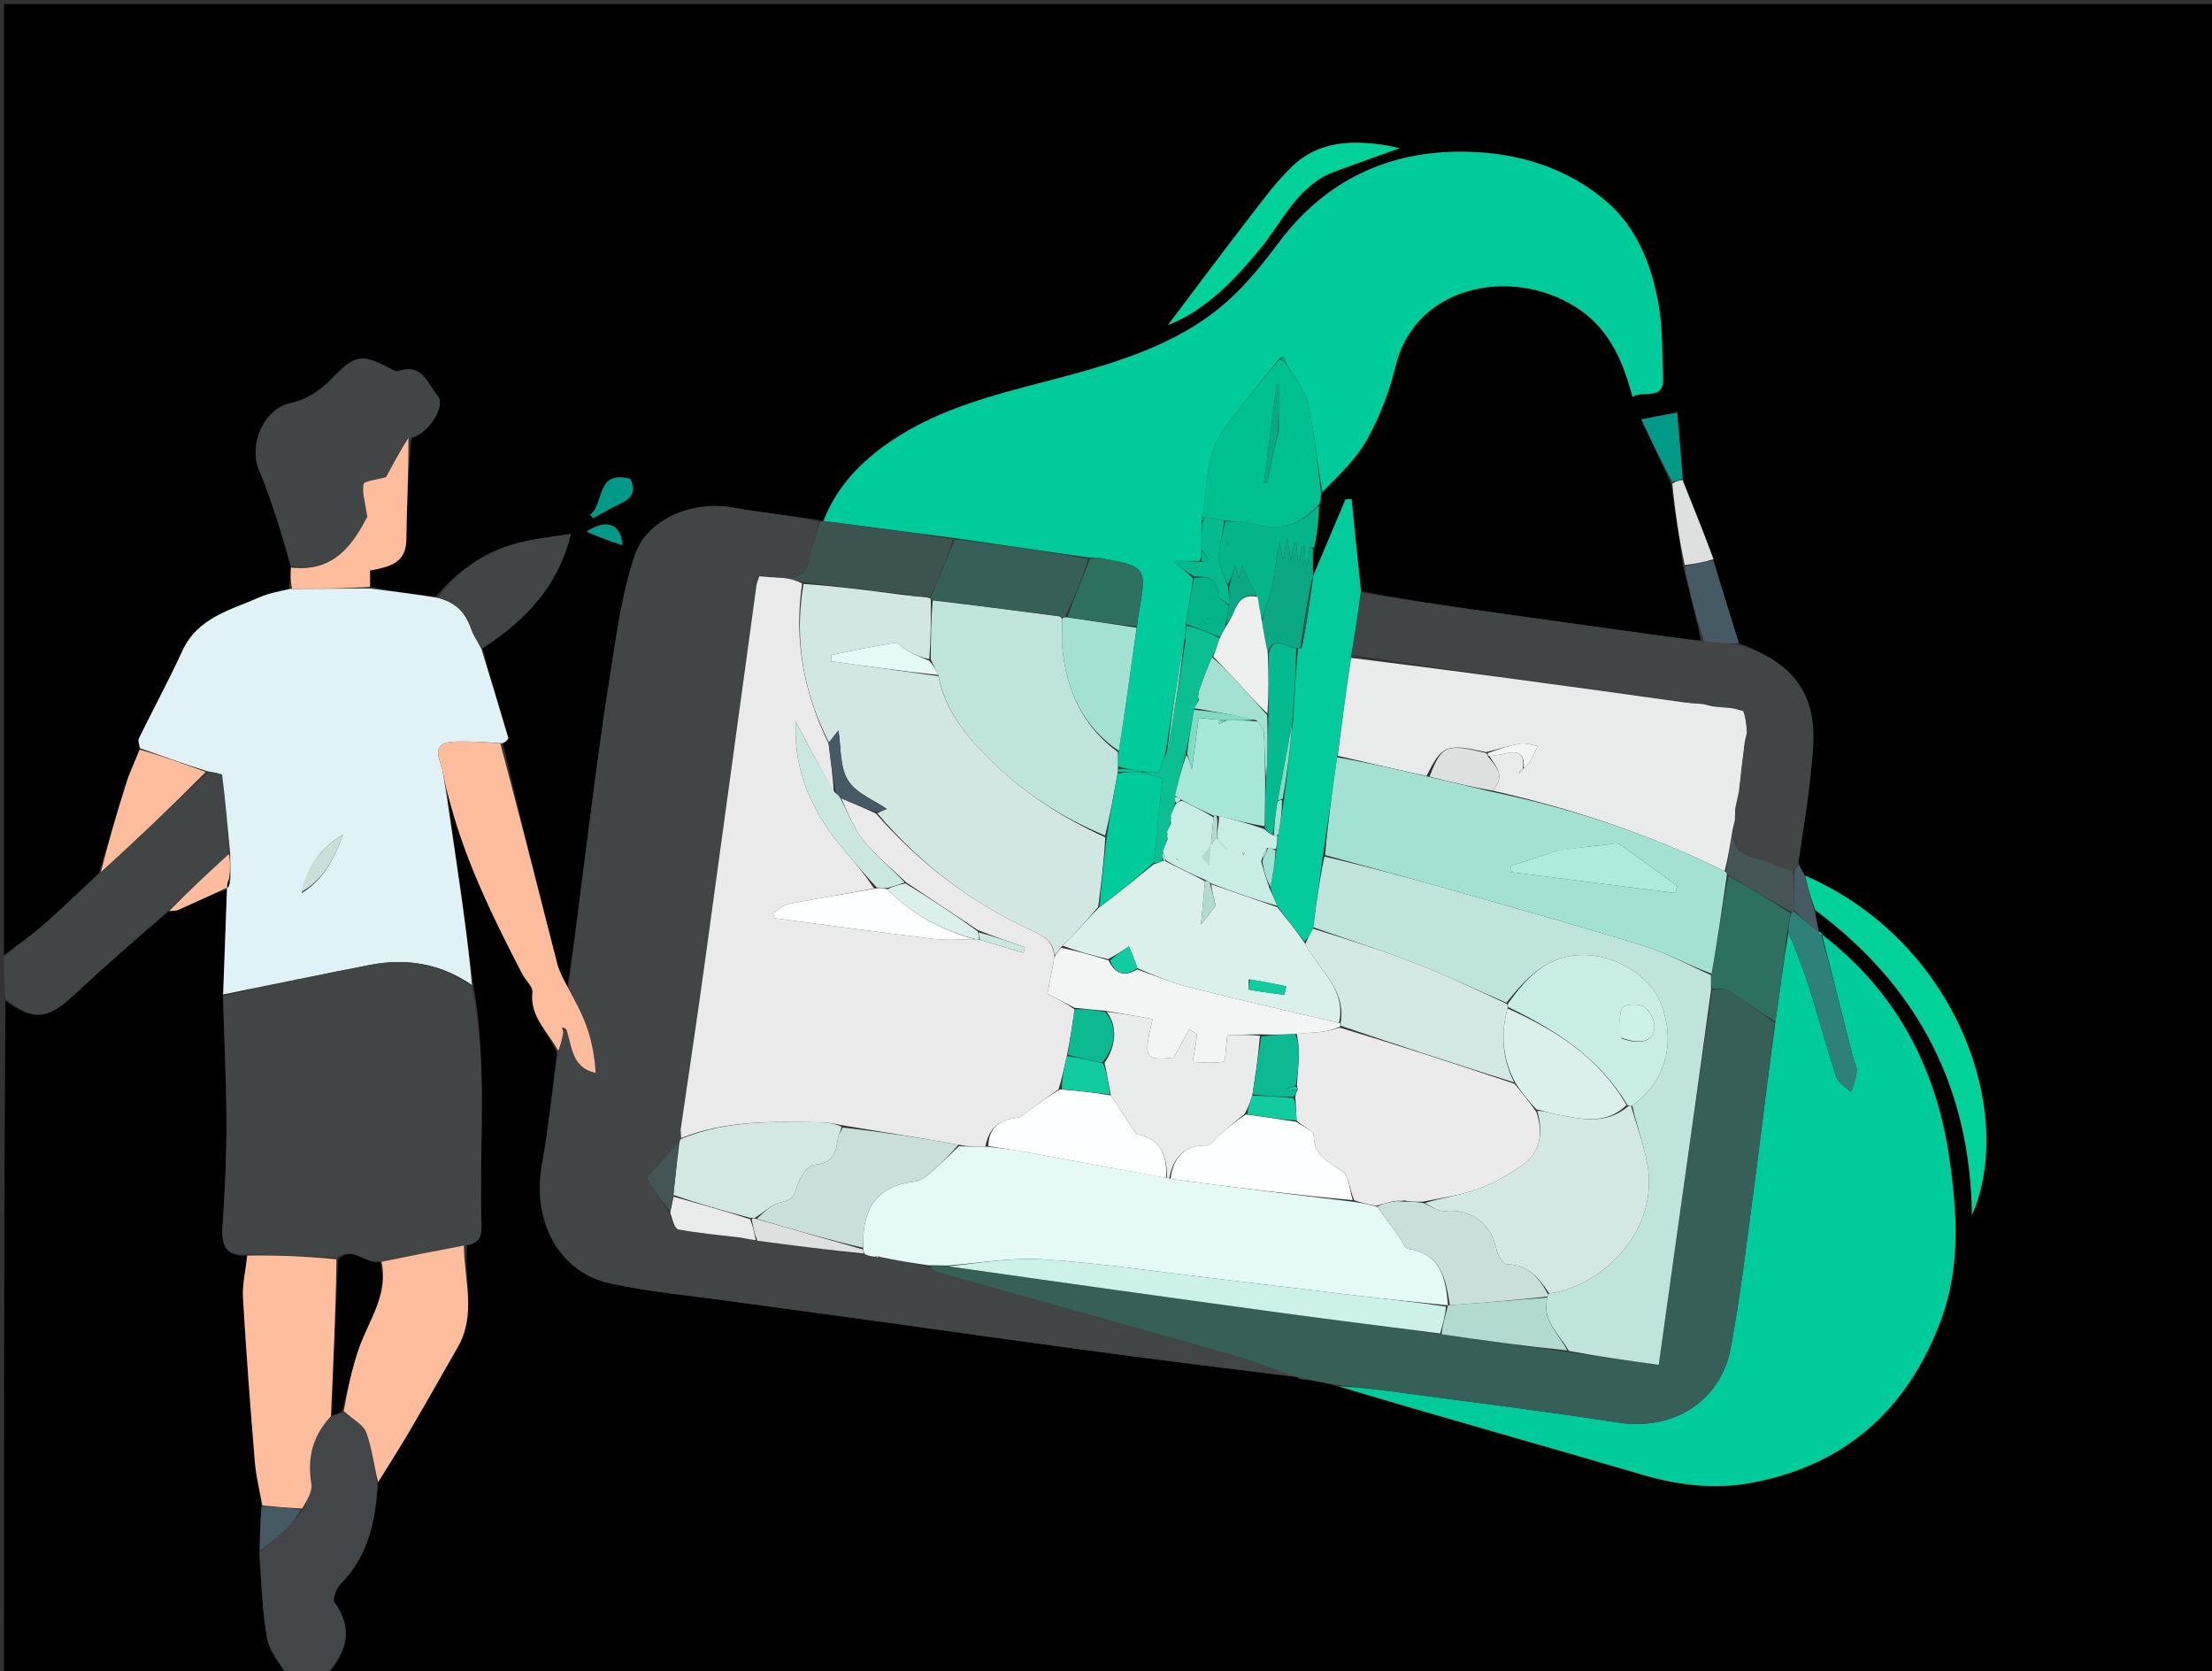 <svg version="1.1" id="Layer_1" xmlns="http://www.w3.org/2000/svg" xmlns:xlink="http://www.w3.org/1999/xlink" x="0px" y="0px"
	 width="100%" viewBox="0 0 556 420" enable-background="new 0 0 556 420" xml:space="preserve">
<rect x="0" y="0" width="556" height="420" fill="#333333" stroke="none"/>
<path fill="#000000" opacity="1" stroke="none" 
	d="
M1,240 
	C1,160.354 1,80.707 1,1.03 
	C186.266,1.03 371.532,1.03 556.899,1.03 
	C556.899,140.897 556.899,280.794 556.899,421 
	C398.977,421 240.953,421 82.416,420.643 
	C87.208,414.978 88.865,409.344 84.072,402.652 
	C83.498,401.85 84.532,399.124 85.591,398.051 
	C92.576,390.975 94.423,382.129 95.045,372.435 
	C97.844,367.909 100.541,363.714 103.06,359.416 
	C107.14,352.453 111.11,345.425 115.114,338.418 
	C119.78,330.253 116.634,321.503 117.39,312.968 
	C121.093,312.298 121.094,309.853 121.011,307.244 
	C120.387,287.474 122.625,267.604 118.977,247.483 
	C117.839,238.699 116.707,230.366 115.517,222.042 
	C114.421,214.371 113.262,206.708 112.48,199.212 
	C116.519,215.525 123.751,230.23 131.309,244.8 
	C132.117,246.358 133.984,247.933 133.827,249.329 
	C133.13,255.529 137.8,259.28 139.963,264.581 
	C138.767,274.164 137.926,283.389 136.248,292.46 
	C133.62,306.668 140.394,319.68 153.353,322.491 
	C163.328,324.654 173.575,325.572 183.709,326.984 
	C194.823,328.531 205.948,329.991 217.064,331.523 
	C230.141,333.326 243.211,335.185 256.289,336.982 
	C267.569,338.531 278.85,340.072 290.141,341.533 
	C302.089,343.079 314.05,344.528 326.002,346.008 
	C326,345.996 325.981,346.003 326.179,346.273 
	C327.245,346.63 328.113,346.717 329.371,346.86 
	C331.8,347.286 333.838,347.655 336.056,348.37 
	C361.839,355.992 387.484,363.124 413.021,370.624 
	C421.77,373.193 430.785,374.245 439.433,372.744 
	C463.451,368.576 479.596,354.299 487.979,331.421 
	C492.791,318.285 491.942,304.777 490.01,291.264 
	C486.73,268.315 476.635,249.214 457.984,234.676 
	C457.608,234.255 457.31,234.087 457.002,233.554 
	C456.698,231.791 456.404,230.392 456.462,229.003 
	C482.405,248.114 495.25,273.665 495.675,305.276 
	C506.753,280.055 492.272,236.805 453.522,219.831 
	C452.877,218.711 452.448,217.814 452.062,216.513 
	C453.071,209.421 454.246,202.754 454.935,196.037 
	C455.473,190.802 456.277,185.359 455.425,180.266 
	C453.74,170.182 446.384,164.962 437.069,161.651 
	C434.875,154.461 432.734,147.673 430.697,140.512 
	C428.164,133.628 425.526,127.116 422.943,120.191 
	C422.538,114.588 422.076,109.398 421.567,103.671 
	C418.538,104.241 415.873,104.742 412.546,105.368 
	C415.178,110.938 417.591,116.046 420.002,121.58 
	C421.025,128.65 422.051,135.294 423.044,142.331 
	C424.655,148.807 426.299,154.891 427.523,160.982 
	C424.003,160.597 420.897,160.236 417.801,159.807 
	C401.515,157.546 385.227,155.299 368.948,152.984 
	C360.001,151.712 351.072,150.315 342.075,148.525 
	C341.252,140.516 340.488,132.957 339.724,125.398 
	C339.22,125.415 338.715,125.433 338.21,125.451 
	C335.484,131.924 332.758,138.397 330.011,144.446 
	C330.003,142.04 330.015,140.058 330.372,137.852 
	C331.089,134.082 331.461,130.537 331.895,126.636 
	C331.984,125.556 332.01,124.833 332.386,124.057 
	C336.433,119.507 340.855,115.414 343.637,110.408 
	C346.836,104.65 349.274,98.253 350.834,91.839 
	C355.916,70.95 381.695,66.668 397.615,78.199 
	C404.808,83.409 408.116,91.212 410.345,99.757 
	C412.936,97.869 418.272,100.972 418.013,94.955 
	C417.743,88.692 417.959,82.321 416.844,76.2 
	C415.097,66.61 411.484,57.347 404.028,50.848 
	C393.93,42.047 381.333,38.314 368.167,38.126 
	C348.982,37.853 333.155,45.311 321.432,60.952 
	C317.689,65.946 313.734,70.922 309.157,75.122 
	C298.034,85.331 284.1,90.067 269.858,93.995 
	C254.823,98.141 239.359,101.119 225.883,109.607 
	C217.552,114.856 210.64,121.445 206.781,130.942 
	C206.362,130.965 206.194,130.96 205.748,130.664 
	C198.427,129.46 191.329,128.848 184.355,127.562 
	C174.408,125.728 162.74,130.127 159.545,139.594 
	C156.108,149.782 154.794,160.738 153.084,171.444 
	C150.924,184.972 149.245,198.579 147.462,212.165 
	C145.894,224.117 144.468,236.088 142.623,247.917 
	C141.513,245.878 140.544,244.028 140.039,242.058 
	C135.341,223.74 130.722,205.401 126.469,187.034 
	C127.167,186.431 127.859,185.75 127.73,185.31 
	C125.541,177.857 123.25,170.433 121.292,162.867 
	C132.146,155.882 140.338,147.201 143.485,134.167 
	C139.442,134.813 135.381,135.232 131.433,136.141 
	C122.701,138.152 115.537,142.761 109.594,149.888 
	C103.805,149.244 98.426,148.56 93.028,147.46 
	C93.009,145.77 93.009,144.497 93.009,143.363 
	C97.907,142.415 102.062,141.568 102.134,135.578 
	C102.238,127.052 102.714,118.531 103.425,110.002 
	C107.564,109.245 112.099,102.053 110.07,99.587 
	C107.535,96.505 106.105,91.118 100.086,93.284 
	C99.615,93.453 98.857,93.04 98.312,92.749 
	C91.029,88.868 89.37,89.017 83.762,94.796 
	C80.715,97.935 77.558,100.295 73.011,101.291 
	C66.255,102.772 62.42,111.881 65.108,118.087 
	C66.709,121.784 67.99,125.628 69.259,129.457 
	C70.656,133.675 71.875,137.951 73.116,142.604 
	C73.028,144.626 72.995,146.245 72.568,147.927 
	C69.883,148.663 67.486,149.095 65.322,150.054 
	C57.972,153.313 49.691,155.129 45.808,163.612 
	C42.412,171.031 38.498,178.212 34.913,185.547 
	C34.608,186.172 35.062,187.168 35.085,188.37 
	C33.915,191.397 32.628,193.985 31.766,196.707 
	C29.42,204.126 27.253,211.601 24.84,219.339 
	C20.108,223.888 15.653,228.27 10.956,232.376 
	C7.816,235.121 4.331,237.472 1,240 
M334.092,43.528 
	C340.097,41.396 346.103,39.263 351.819,37.233 
	C350.7,37.007 349.283,36.653 347.845,36.439 
	C339.49,35.197 331.341,35.559 324.874,41.751 
	C321.073,45.39 317.865,49.686 314.634,53.875 
	C307.391,63.267 300.301,72.777 293.587,81.66 
	C302.919,78.057 310.274,70.469 317.066,62.109 
	C322.21,55.778 325.629,47.861 334.092,43.528 
M153.446,127.885 
	C156.238,126.104 160.806,125.458 158.441,120.327 
	C149.636,118.033 152.034,126.663 148.347,129.303 
	C148.613,129.619 148.88,129.935 149.146,130.25 
	C150.338,129.525 151.531,128.799 153.446,127.885 
M156.667,136.74 
	C156.118,131.625 152.354,130.263 147.453,133.611 
	C150.42,134.851 153.28,136.046 156.667,136.74 
z"/>
<path fill="#000000" opacity="1" stroke="none" 
	d="
M72,421 
	C48.376,421 24.753,421 1,421 
	C1,364.646 1,308.292 1.36,251.445 
	C8.212,256.532 11.939,256.218 18.266,250.311 
	C26.076,243.02 34.157,236.019 42.508,228.931 
	C43.523,228.872 44.207,228.902 44.767,228.653 
	C48.912,226.811 53.032,224.913 57.086,223.491 
	C56.704,232.591 56.395,241.233 56.06,250.35 
	C56.357,261.257 56.913,271.687 56.931,282.118 
	C56.947,290.885 56.518,299.666 55.931,308.417 
	C55.606,313.273 57.026,315.768 62.153,315.504 
	C61.726,319.347 60.885,322.785 61.082,326.162 
	C61.886,339.924 62.93,353.672 64.064,367.411 
	C64.366,371.067 65.305,374.671 65.746,378.636 
	C65.413,382.617 65.285,386.259 65.111,390.359 
	C65.705,397.809 65.92,404.878 67.169,411.759 
	C67.762,415.024 70.328,417.931 72,421 
z"/>
<path fill="#424546" opacity="1" stroke="none" 
	d="
M42.12,228.892 
	C34.157,236.019 26.076,243.02 18.266,250.311 
	C11.939,256.218 8.212,256.532 1.36,250.976 
	C1,247.639 1,244.277 1,240.458 
	C4.331,237.472 7.816,235.121 10.956,232.376 
	C15.653,228.27 20.108,223.888 25.189,219.424 
	C34.482,210.87 43.252,202.515 52.384,193.975 
	C53.825,194.124 55.791,194.348 55.849,194.81 
	C56.668,201.335 57.226,207.893 57.528,214.604 
	C52.18,219.474 47.15,224.183 42.12,228.892 
z"/>
<path fill="#424648" opacity="1" stroke="none" 
	d="
M72.454,421 
	C70.328,417.931 67.762,415.024 67.169,411.759 
	C65.92,404.878 65.705,397.809 65.347,390.14 
	C67.567,387.871 69.603,386.383 71.414,384.66 
	C73.081,383.074 74.506,381.235 76.343,379.218 
	C77.234,376.894 78.586,374.729 78.266,372.849 
	C77.144,366.281 78.675,360.718 83.437,355.756 
	C84.48,355.403 85.245,355.178 86.381,354.979 
	C88.585,356.632 91.306,357.928 92.061,359.956 
	C93.567,363.998 93.993,368.442 94.865,372.72 
	C94.423,382.129 92.576,390.975 85.591,398.051 
	C84.532,399.124 83.498,401.85 84.072,402.652 
	C88.865,409.344 87.208,414.978 81.951,420.643 
	C78.969,421 75.939,421 72.454,421 
z"/>
<path fill="#00CB9A" opacity="1" stroke="none" 
	d="
M207.031,130.913 
	C210.64,121.445 217.552,114.856 225.883,109.607 
	C239.359,101.119 254.823,98.141 269.858,93.995 
	C284.1,90.067 298.034,85.331 309.157,75.122 
	C313.734,70.922 317.689,65.946 321.432,60.952 
	C333.155,45.311 348.982,37.853 368.167,38.126 
	C381.333,38.314 393.93,42.047 404.028,50.848 
	C411.484,57.347 415.097,66.61 416.844,76.2 
	C417.959,82.321 417.743,88.692 418.013,94.955 
	C418.272,100.972 412.936,97.869 410.345,99.757 
	C408.116,91.212 404.808,83.409 397.615,78.199 
	C381.695,66.668 355.916,70.95 350.834,91.839 
	C349.274,98.253 346.836,104.65 343.637,110.408 
	C340.855,115.414 336.433,119.507 332.376,123.586 
	C330.995,115.891 330.443,108.503 328.757,101.384 
	C327.878,97.675 325,94.44 323.016,90.746 
	C323.007,90.501 322.996,90.01 322.897,89.88 
	C322.472,89.569 322.204,89.649 321.997,89.993 
	C322,89.999 321.987,89.991 321.647,90.048 
	C316.847,95.861 312.351,101.591 307.935,107.38 
	C302.819,114.087 303.655,122.381 302.019,130.256 
	C302.018,130.497 302.029,130.979 302.01,131.359 
	C301.988,133.827 301.985,135.915 301.98,138.373 
	C301.975,139.482 301.971,140.221 301.539,140.97 
	C298.894,140.981 296.677,140.981 294.724,140.981 
	C296.541,142.38 298.255,143.7 299.892,145.357 
	C299.211,149.466 298.606,153.237 298.001,157.421 
	C297.985,158.935 297.971,160.036 297.617,161.284 
	C295.878,170.575 294.478,179.72 292.949,189.147 
	C292.348,190.905 291.875,192.38 291.358,193.995 
	C289.967,193.995 288.485,193.995 286.715,193.753 
	C284.656,193.34 282.885,193.169 281.072,192.599 
	C281.019,191.134 281.007,190.067 281.219,188.678 
	C282.859,178.153 284.274,167.95 285.777,157.35 
	C285.965,156.128 286.028,155.297 286.173,154.48 
	C288.325,142.373 288.329,142.366 276.449,140.215 
	C275.645,140.069 274.8,140.156 273.561,140.08 
	C262.089,138.425 251.03,136.825 239.542,135.154 
	C228.419,133.694 217.725,132.303 207.031,130.913 
z"/>
<path fill="#424546" opacity="1" stroke="none" 
	d="
M326.005,346.019 
	C314.05,344.528 302.089,343.079 290.141,341.533 
	C278.85,340.072 267.569,338.531 256.289,336.982 
	C243.211,335.185 230.141,333.326 217.064,331.523 
	C205.948,329.991 194.823,328.531 183.709,326.984 
	C173.575,325.572 163.328,324.654 153.353,322.491 
	C140.394,319.68 133.62,306.668 136.248,292.46 
	C137.926,283.389 138.767,274.164 140.334,264.495 
	C140.987,262.455 141.289,260.929 141.763,259.234 
	C141.934,259.066 142.275,258.727 142.543,258.998 
	C143.844,263.446 143.846,268.279 149.72,269.611 
	C149.479,265.622 148.797,261.825 147.545,258.227 
	C146.327,254.729 144.524,251.435 142.979,248.051 
	C144.468,236.088 145.894,224.117 147.462,212.165 
	C149.245,198.579 150.924,184.972 153.084,171.444 
	C154.794,160.738 156.108,149.782 159.545,139.594 
	C162.74,130.127 174.408,125.728 184.355,127.562 
	C191.329,128.848 198.427,129.46 205.728,131.057 
	C205.139,134.56 203.984,137.33 203.524,140.211 
	C202.949,143.808 201.129,145.376 197.188,145.252 
	C194.814,145.137 192.857,144.976 190.865,144.812 
	C190.536,145.825 190.234,146.43 190.147,147.066 
	C185.735,179.223 181.374,211.387 176.929,243.54 
	C175.061,257.045 173.02,270.525 170.914,284.1 
	C170.562,284.504 170.621,284.779 171.029,285.247 
	C171.151,285.648 171.195,285.81 171.11,286.226 
	C170.911,286.656 170.842,286.832 170.505,287.188 
	C167.343,290.61 164.448,293.853 162.538,295.994 
	C164.958,299.692 166.568,302.151 168.255,304.987 
	C169.055,306.607 169.609,308.772 170.53,308.942 
	C175.665,309.887 180.889,310.348 186.149,311.078 
	C186.216,311.18 186.594,311.001 186.998,311.161 
	C188.259,311.422 189.115,311.523 190.367,311.765 
	C199.536,313.002 208.309,314.097 217.412,315.383 
	C218.496,315.646 219.249,315.718 220.238,315.893 
	C220.643,315.962 220.812,315.928 221.385,315.997 
	C225.518,316.734 229.246,317.366 233.221,318.265 
	C234.201,318.915 234.894,319.445 235.674,319.664 
	C260.004,326.504 284.359,333.254 308.667,340.173 
	C314.526,341.841 320.229,344.056 326.005,346.019 
z"/>
<path fill="#E0F2F5" opacity="1" stroke="none" 
	d="
M57.848,214.443 
	C57.226,207.893 56.668,201.335 55.849,194.81 
	C55.791,194.348 53.825,194.124 52.081,193.785 
	C45.998,191.851 40.581,189.921 35.163,187.991 
	C35.062,187.168 34.608,186.172 34.913,185.547 
	C38.498,178.212 42.412,171.031 45.808,163.612 
	C49.691,155.129 57.972,153.313 65.322,150.054 
	C67.486,149.095 69.883,148.663 73.034,147.977 
	C80.279,147.935 86.663,147.906 93.048,147.877 
	C98.426,148.56 103.805,149.244 109.796,150.183 
	C114.518,151.314 116.98,153.878 118.339,157.802 
	C118.97,159.622 120.086,161.274 120.981,163.003 
	C123.25,170.433 125.541,177.857 127.73,185.31 
	C127.859,185.75 127.167,186.431 126.148,186.767 
	C121.684,186.462 117.923,186.223 114.176,186.368 
	C111.121,186.486 109.166,187.598 110.572,191.387 
	C111.467,193.799 111.636,196.481 112.131,199.042 
	C113.262,206.708 114.421,214.371 115.517,222.042 
	C116.707,230.366 117.839,238.699 118.624,247.521 
	C110.727,242.037 102.147,240.696 92.962,242.476 
	C80.655,244.862 68.377,247.401 56.086,249.875 
	C56.395,241.233 56.704,232.591 57.043,223.468 
	C57.073,222.987 57.058,223.083 57.355,222.972 
	C57.724,222.255 57.797,221.65 57.923,220.579 
	C57.934,218.224 57.891,216.333 57.848,214.443 
M75.853,224.421 
	C81.458,220.988 84.064,215.531 86.222,209.766 
	C80.468,212.94 77.292,217.957 75.853,224.421 
M74.47,226.491 
	C74.47,226.491 74.514,226.471 74.47,226.491 
z"/>
<path fill="#00CB9B" opacity="1" stroke="none" 
	d="
M458.063,234.929 
	C476.635,249.214 486.73,268.315 490.01,291.264 
	C491.942,304.777 492.791,318.285 487.979,331.421 
	C479.596,354.299 463.451,368.576 439.433,372.744 
	C430.785,374.245 421.77,373.193 413.021,370.624 
	C387.484,363.124 361.839,355.992 336.494,348.334 
	C342.01,348.63 347.273,349.279 352.528,349.992 
	C370.595,352.44 388.702,354.638 406.71,357.461 
	C420.337,359.598 432.491,352.301 435.014,338.775 
	C437.381,326.083 438.907,313.228 440.611,300.419 
	C442.535,285.962 444.245,271.477 446.269,256.681 
	C447.399,249.018 448.308,241.679 449.549,234.354 
	C451.576,239.148 453.413,243.882 454.932,248.716 
	C457.226,256.01 459.16,263.42 461.577,270.671 
	C462.08,272.182 464.019,273.214 465.296,274.466 
	C465.798,272.717 466.568,270.99 466.709,269.213 
	C466.808,267.975 466.002,266.678 465.675,265.389 
	C463.105,255.263 460.554,245.132 458.013,234.985 
	C458.03,234.966 458.063,234.929 458.063,234.929 
z"/>
<path fill="#414546" opacity="1" stroke="none" 
	d="
M56.06,250.35 
	C68.377,247.401 80.655,244.862 92.962,242.476 
	C102.147,240.696 110.727,242.037 118.605,247.976 
	C122.625,267.604 120.387,287.474 121.011,307.244 
	C121.094,309.853 121.093,312.298 116.989,312.94 
	C109.431,314.324 102.664,315.689 95.516,317.034 
	C91.639,317.792 88.703,312.865 84.55,316 
	C76.821,315.676 69.519,315.373 62.216,315.071 
	C57.026,315.768 55.606,313.273 55.931,308.417 
	C56.518,299.666 56.947,290.885 56.931,282.118 
	C56.913,271.687 56.357,261.257 56.06,250.35 
z"/>
<path fill="#365F57" opacity="1" stroke="none" 
	d="
M446.048,257.004 
	C444.245,271.477 442.535,285.962 440.611,300.419 
	C438.907,313.228 437.381,326.083 435.014,338.775 
	C432.491,352.301 420.337,359.598 406.71,357.461 
	C388.702,354.638 370.595,352.44 352.528,349.992 
	C347.273,349.279 342.01,348.63 336.314,347.987 
	C333.838,347.655 331.8,347.286 329.12,346.667 
	C327.645,346.279 326.813,346.141 325.981,346.003 
	C325.981,346.003 326,345.996 326.002,346.008 
	C320.229,344.056 314.526,341.841 308.667,340.173 
	C284.359,333.254 260.004,326.504 235.674,319.664 
	C234.894,319.445 234.201,318.915 233.636,318.203 
	C235.197,317.92 236.589,317.965 238.333,318.194 
	C266.793,322.266 294.897,326.19 323.012,330.026 
	C335.992,331.797 348.996,333.398 362.332,335.273 
	C373.125,336.871 383.576,338.272 394.435,339.799 
	C402.04,340.91 409.236,341.894 416.931,342.947 
	C418.329,332.931 419.668,323.266 421.029,313.605 
	C424.062,292.071 427.107,270.539 430.367,248.794 
	C431.945,248.654 433.615,248.245 434.609,248.884 
	C438.537,251.413 442.253,254.27 446.048,257.004 
z"/>
<path fill="#424546" opacity="1" stroke="none" 
	d="
M342.135,148.975 
	C351.072,150.315 360.001,151.712 368.948,152.984 
	C385.227,155.299 401.515,157.546 417.801,159.807 
	C420.897,160.236 424.003,160.597 427.9,161.141 
	C431.505,161.546 434.313,161.799 437.122,162.053 
	C446.384,164.962 453.74,170.182 455.425,180.266 
	C456.277,185.359 455.473,190.802 454.935,196.037 
	C454.246,202.754 453.071,209.421 452.016,216.811 
	C451.62,218.012 451.313,218.512 450.641,218.95 
	C447.317,217.809 444.427,216.441 441.384,215.72 
	C437.324,214.759 435.343,212.617 435.75,208.1 
	C435.8,207.203 435.945,206.602 436.288,205.803 
	C436.439,204.747 436.393,203.889 436.32,202.688 
	C436.554,201.23 436.815,200.116 437.308,198.697 
	C437.979,194.417 438.417,190.443 438.782,186.16 
	C438.838,185.234 438.967,184.617 439.321,183.695 
	C439.112,181.651 438.677,179.911 437.928,178.29 
	C436.743,178.237 435.871,178.066 434.678,177.666 
	C433.037,177.346 431.716,177.255 430.098,177.258 
	C429.201,177.204 428.6,177.057 427.684,176.678 
	C425.781,176.343 424.194,176.24 422.191,176.162 
	C394.454,172.453 367.134,168.719 339.806,164.544 
	C340.577,159.061 341.356,154.018 342.135,148.975 
z"/>
<path fill="#424546" opacity="1" stroke="none" 
	d="
M73.172,142.202 
	C71.875,137.951 70.656,133.675 69.259,129.457 
	C67.99,125.628 66.709,121.784 65.108,118.087 
	C62.42,111.881 66.255,102.772 73.011,101.291 
	C77.558,100.295 80.715,97.935 83.762,94.796 
	C89.37,89.017 91.029,88.868 98.312,92.749 
	C98.857,93.04 99.615,93.453 100.086,93.284 
	C106.105,91.118 107.535,96.505 110.07,99.587 
	C112.099,102.053 107.564,109.245 103.064,109.999 
	C100.4,113.598 98.49,117.196 97.072,119.867 
	C94.569,120.597 91.529,120.853 91.38,121.65 
	C90.974,123.816 91.793,126.211 92.322,129.874 
	C88.803,136.506 84.163,143.927 73.172,142.202 
z"/>
<path fill="#04CB9B" opacity="1" stroke="none" 
	d="
M342.075,148.525 
	C341.356,154.018 340.577,159.061 339.589,164.869 
	C338.329,173.725 337.278,181.816 336.1,190.311 
	C334.866,198.754 333.757,206.792 332.486,215.196 
	C331.582,221.378 330.84,227.196 330.012,233.35 
	C329.299,234.751 328.672,235.815 327.9,236.575 
	C325.517,233.501 323.281,230.729 321.012,227.609 
	C320.324,225.844 319.667,224.429 319.318,222.778 
	C320.018,219.659 320.412,216.776 320.887,213.51 
	C321.012,212.088 321.055,211.048 321.311,209.674 
	C321.885,206.579 322.246,203.819 322.753,200.715 
	C323.618,193.984 324.337,187.598 325.043,180.828 
	C325.379,174.673 325.728,168.902 326.265,163.103 
	C326.453,163.074 326.816,162.965 327.197,162.858 
	C328.365,157.206 329.152,151.661 329.959,145.805 
	C329.997,145.286 330.014,145.078 330.032,144.871 
	C332.758,138.397 335.484,131.924 338.21,125.451 
	C338.715,125.433 339.22,125.415 339.724,125.398 
	C340.488,132.957 341.252,140.516 342.075,148.525 
z"/>
<path fill="#FDBD9C" opacity="1" stroke="none" 
	d="
M112.48,199.212 
	C111.636,196.481 111.467,193.799 110.572,191.387 
	C109.166,187.598 111.121,186.486 114.176,186.368 
	C117.923,186.223 121.684,186.462 125.76,186.802 
	C130.722,205.401 135.341,223.74 140.039,242.058 
	C140.544,244.028 141.513,245.878 142.623,247.917 
	C144.524,251.435 146.327,254.729 147.545,258.227 
	C148.797,261.825 149.479,265.622 149.72,269.611 
	C143.846,268.279 143.844,263.446 142.414,258.752 
	C141.777,258.243 141.536,258.252 141.296,258.26 
	C141.394,258.641 141.493,259.022 141.591,259.403 
	C141.289,260.929 140.987,262.455 140.314,264.067 
	C137.8,259.28 133.13,255.529 133.827,249.329 
	C133.984,247.933 132.117,246.358 131.309,244.8 
	C123.751,230.23 116.519,215.525 112.48,199.212 
z"/>
<path fill="#FDBC9B" opacity="1" stroke="none" 
	d="
M95.898,317.054 
	C102.664,315.689 109.431,314.324 116.599,312.988 
	C116.634,321.503 119.78,330.253 115.114,338.418 
	C111.11,345.425 107.14,352.453 103.06,359.416 
	C100.541,363.714 97.844,367.909 95.045,372.435 
	C93.993,368.442 93.567,363.998 92.061,359.956 
	C91.306,357.928 88.585,356.632 86.406,354.574 
	C87.415,349.012 88.45,343.769 90.201,338.776 
	C92.692,331.67 97.736,325.287 95.898,317.054 
z"/>
<path fill="#00C090" opacity="1" stroke="none" 
	d="
M323.025,90.991 
	C325,94.44 327.878,97.675 328.757,101.384 
	C330.443,108.503 330.995,115.891 332.027,123.639 
	C332.01,124.833 331.984,125.556 331.566,126.703 
	C326.978,131.655 322.088,133.591 315.856,131.822 
	C313.359,131.113 310.624,131.241 307.714,130.75 
	C305.952,130.344 304.473,130.175 302.75,130.007 
	C302.507,130.008 302.02,130.015 302.02,130.015 
	C303.655,122.381 302.819,114.087 307.935,107.38 
	C312.351,101.591 316.847,95.861 321.671,90.251 
	C322.364,90.595 322.694,90.793 323.025,90.991 
M321.404,108.236 
	C321.404,104.34 321.404,100.444 321.404,96.548 
	C321.249,96.533 321.093,96.518 320.937,96.503 
	C319.855,104.766 318.774,113.03 317.692,121.293 
	C317.954,121.319 318.217,121.345 318.479,121.37 
	C319.327,117.217 320.175,113.065 321.404,108.236 
M323.54,93.508 
	C323.54,93.508 323.48,93.536 323.54,93.508 
z"/>
<path fill="#00D29A" opacity="1" stroke="none" 
	d="
M453.737,220.053 
	C492.272,236.805 506.753,280.055 495.675,305.276 
	C495.25,273.665 482.405,248.114 456.291,228.663 
	C455.091,225.56 454.414,222.807 453.737,220.053 
z"/>
<path fill="#3C534F" opacity="1" stroke="none" 
	d="
M197.606,145.207 
	C201.129,145.376 202.949,143.808 203.524,140.211 
	C203.984,137.33 205.139,134.56 206.006,131.348 
	C206.194,130.96 206.362,130.965 206.781,130.942 
	C217.725,132.303 228.419,133.694 239.532,135.507 
	C237.925,140.709 235.899,145.488 233.651,150.306 
	C233.429,150.345 233.041,150.112 232.731,149.841 
	C230.437,149.418 228.454,149.265 226.063,149.185 
	C217.759,148.277 209.863,147.297 201.606,146.201 
	C200.031,145.791 198.819,145.499 197.606,145.207 
z"/>
<path fill="#424546" opacity="1" stroke="none" 
	d="
M121.292,162.867 
	C120.086,161.274 118.97,159.622 118.339,157.802 
	C116.98,153.878 114.518,151.314 110.206,150.143 
	C115.537,142.761 122.701,138.152 131.433,136.141 
	C135.381,135.232 139.442,134.813 143.485,134.167 
	C140.338,147.201 132.146,155.882 121.292,162.867 
z"/>
<path fill="#FDBC9B" opacity="1" stroke="none" 
	d="
M73.116,142.604 
	C84.163,143.927 88.803,136.506 92.322,129.874 
	C91.793,126.211 90.974,123.816 91.38,121.65 
	C91.529,120.853 94.569,120.597 97.072,119.867 
	C98.49,117.196 100.4,113.598 102.671,110.005 
	C102.714,118.531 102.238,127.052 102.134,135.578 
	C102.062,141.568 97.907,142.415 93.009,143.363 
	C93.009,144.497 93.009,145.77 93.028,147.46 
	C86.663,147.906 80.279,147.935 73.429,147.914 
	C72.995,146.245 73.028,144.626 73.116,142.604 
z"/>
<path fill="#00D29A" opacity="1" stroke="none" 
	d="
M333.798,43.767 
	C325.629,47.861 322.21,55.778 317.066,62.109 
	C310.274,70.469 302.919,78.057 293.587,81.66 
	C300.301,72.777 307.391,63.267 314.634,53.875 
	C317.865,49.686 321.073,45.39 324.874,41.751 
	C331.341,35.559 339.49,35.197 347.845,36.439 
	C349.283,36.653 350.7,37.007 351.819,37.233 
	C346.103,39.263 340.097,41.396 333.798,43.767 
z"/>
<path fill="#FDBD9C" opacity="1" stroke="none" 
	d="
M35.085,188.37 
	C40.581,189.921 45.998,191.851 51.719,193.971 
	C43.252,202.515 34.482,210.87 25.364,219.139 
	C27.253,211.601 29.42,204.126 31.766,196.707 
	C32.628,193.985 33.915,191.397 35.085,188.37 
z"/>
<path fill="#05B58A" opacity="1" stroke="none" 
	d="
M307.997,130.987 
	C310.624,131.241 313.359,131.113 315.856,131.822 
	C322.088,133.591 326.978,131.655 331.503,127.059 
	C331.461,130.537 331.089,134.082 330.311,137.618 
	C329.652,137.542 329.399,137.476 329.146,137.409 
	C329.108,137.57 329.047,137.73 329.035,137.894 
	C328.948,139.148 328.871,140.404 328.791,141.659 
	C328.574,141.657 328.356,141.655 328.139,141.653 
	C328.052,140.217 327.964,138.782 327.877,137.347 
	C327.696,137.334 327.514,137.32 327.333,137.307 
	C327.117,138.424 326.901,139.542 326.685,140.66 
	C326.505,140.641 326.326,140.622 326.146,140.603 
	C326.042,139.175 325.937,137.747 325.833,136.319 
	C325.662,136.311 325.492,136.302 325.322,136.294 
	C325.107,137.408 324.893,138.522 324.439,140.879 
	C324.06,138.473 323.888,137.376 323.528,135.089 
	C323.104,137.398 322.897,138.525 322.479,140.803 
	C322.069,138.53 321.876,137.462 321.684,136.393 
	C320.743,139.758 320.563,143.172 319.896,146.488 
	C319.248,149.713 318.102,152.838 317.095,155.62 
	C316.709,153.479 316.401,151.724 315.844,149.706 
	C314.41,146.869 313.226,144.296 312.231,142.134 
	C312.158,142.392 311.859,143.444 311.347,145.246 
	C311.004,143.65 310.852,142.942 310.592,141.736 
	C309.928,143.893 309.448,145.451 308.615,146.906 
	C307.593,144.478 306.376,142.151 306.388,139.831 
	C306.404,136.88 307.415,133.935 307.997,130.987 
M308.528,135.987 
	C308.421,136.241 308.293,136.489 308.222,136.753 
	C308.209,136.803 308.419,136.914 308.526,136.997 
	C308.61,136.733 308.695,136.469 308.528,135.987 
z"/>
<path fill="#0BA883" opacity="1" stroke="none" 
	d="
M317.174,156.007 
	C318.102,152.838 319.248,149.713 319.896,146.488 
	C320.563,143.172 320.743,139.758 321.684,136.393 
	C321.876,137.462 322.069,138.53 322.479,140.803 
	C322.897,138.525 323.104,137.398 323.528,135.089 
	C323.888,137.376 324.06,138.473 324.439,140.879 
	C324.893,138.522 325.107,137.408 325.322,136.294 
	C325.492,136.302 325.662,136.311 325.833,136.319 
	C325.937,137.747 326.042,139.175 326.146,140.603 
	C326.326,140.622 326.505,140.641 326.685,140.66 
	C326.901,139.542 327.117,138.424 327.333,137.307 
	C327.514,137.32 327.696,137.334 327.877,137.347 
	C327.964,138.782 328.052,140.217 328.139,141.653 
	C328.356,141.655 328.574,141.657 328.791,141.659 
	C328.871,140.404 328.948,139.148 329.035,137.894 
	C329.047,137.73 329.108,137.57 329.146,137.409 
	C329.399,137.476 329.652,137.542 329.965,137.842 
	C330.015,140.058 330.003,142.04 330.011,144.446 
	C330.014,145.078 329.997,145.286 329.628,145.967 
	C328.457,151.95 327.637,157.458 326.816,162.965 
	C326.816,162.965 326.453,163.074 325.988,162.84 
	C323.161,162.61 320.004,159.546 318.656,164 
	C318.013,161.118 317.594,158.563 317.174,156.007 
z"/>
<path fill="#465A64" opacity="1" stroke="none" 
	d="
M437.069,161.651 
	C434.313,161.799 431.505,161.546 428.319,161.133 
	C426.299,154.891 424.655,148.807 423.428,142.375 
	C426.093,141.646 428.343,141.265 430.592,140.885 
	C432.734,147.673 434.875,154.461 437.069,161.651 
z"/>
<path fill="#DEDFDF" opacity="1" stroke="none" 
	d="
M430.697,140.512 
	C428.343,141.265 426.093,141.646 423.461,141.982 
	C422.051,135.294 421.025,128.65 420.36,121.496 
	C421.443,120.858 422.165,120.731 422.887,120.604 
	C425.526,127.116 428.164,133.628 430.697,140.512 
z"/>
<path fill="#019987" opacity="1" stroke="none" 
	d="
M422.943,120.191 
	C422.165,120.731 421.443,120.858 420.363,121.07 
	C417.591,116.046 415.178,110.938 412.546,105.368 
	C415.873,104.742 418.538,104.241 421.567,103.671 
	C422.076,109.398 422.538,114.588 422.943,120.191 
z"/>
<path fill="#019987" opacity="1" stroke="none" 
	d="
M153.085,127.979 
	C151.531,128.799 150.338,129.525 149.146,130.25 
	C148.88,129.935 148.613,129.619 148.347,129.303 
	C152.034,126.663 149.636,118.033 158.441,120.327 
	C160.806,125.458 156.238,126.104 153.085,127.979 
z"/>
<path fill="#465A64" opacity="1" stroke="none" 
	d="
M453.522,219.831 
	C454.414,222.807 455.091,225.56 455.939,228.653 
	C456.404,230.392 456.698,231.791 457.075,233.607 
	C457.158,234.025 457.098,234.195 456.8,234.021 
	C454.658,232.262 452.814,230.677 450.977,228.627 
	C450.992,225.113 450.999,222.062 451.006,219.012 
	C451.313,218.512 451.62,218.012 451.973,217.215 
	C452.448,217.814 452.877,218.711 453.522,219.831 
z"/>
<path fill="#019987" opacity="1" stroke="none" 
	d="
M156.403,136.991 
	C153.28,136.046 150.42,134.851 147.453,133.611 
	C152.354,130.263 156.118,131.625 156.403,136.991 
z"/>
<path fill="#424546" opacity="1" stroke="none" 
	d="
M326.179,346.273 
	C326.813,346.141 327.645,346.279 328.729,346.61 
	C328.113,346.717 327.245,346.63 326.179,346.273 
z"/>
<path fill="#00CB9B" opacity="1" stroke="none" 
	d="
M457.085,233.972 
	C457.31,234.087 457.608,234.255 457.984,234.676 
	C458.063,234.929 458.03,234.966 457.804,234.929 
	C457.317,234.729 457.157,234.496 457.098,234.195 
	C457.098,234.195 457.158,234.025 457.085,233.972 
z"/>
<path fill="#FEBD9D" opacity="1" stroke="none" 
	d="
M62.153,315.504 
	C69.519,315.373 76.821,315.676 84.562,316.436 
	C84.385,329.89 83.771,342.887 83.158,355.884 
	C78.675,360.718 77.144,366.281 78.266,372.849 
	C78.586,374.729 77.234,376.894 75.949,379.057 
	C72.15,378.89 69.05,378.594 65.951,378.298 
	C65.305,374.671 64.366,371.067 64.064,367.411 
	C62.93,353.672 61.886,339.924 61.082,326.162 
	C60.885,322.785 61.726,319.347 62.153,315.504 
z"/>
<path fill="#FDBC9B" opacity="1" stroke="none" 
	d="
M57.528,214.604 
	C57.891,216.333 57.934,218.224 57.562,220.734 
	C57.116,221.93 57.087,222.507 57.058,223.083 
	C57.058,223.083 57.073,222.987 57.117,223.01 
	C53.032,224.913 48.912,226.811 44.767,228.653 
	C44.207,228.902 43.523,228.872 42.508,228.931 
	C47.15,224.183 52.18,219.474 57.528,214.604 
z"/>
<path fill="#465A64" opacity="1" stroke="none" 
	d="
M65.746,378.636 
	C69.05,378.594 72.15,378.89 75.644,379.347 
	C74.506,381.235 73.081,383.074 71.414,384.66 
	C69.603,386.383 67.567,387.871 65.393,389.682 
	C65.285,386.259 65.413,382.617 65.746,378.636 
z"/>
<path fill="#000000" opacity="1" stroke="none" 
	d="
M83.437,355.756 
	C83.771,342.887 84.385,329.89 84.987,316.457 
	C88.703,312.865 91.639,317.792 95.516,317.034 
	C97.736,325.287 92.692,331.67 90.201,338.776 
	C88.45,343.769 87.415,349.012 86.034,354.548 
	C85.245,355.178 84.48,355.403 83.437,355.756 
z"/>
<path fill="#BEE4DB" opacity="1" stroke="none" 
	d="
M280.995,189 
	C281.007,190.067 281.019,191.134 281.003,192.846 
	C281,193.66 281.023,193.828 280.908,194.379 
	C279.894,199.849 279.019,204.937 277.78,209.969 
	C266.806,205.392 257.23,199.135 249.069,191.103 
	C243.089,185.216 237.541,178.671 235.859,169.6 
	C235.198,168.216 234.57,167.14 233.953,165.637 
	C233.982,160.449 234.001,155.688 234.456,150.872 
	C244.942,152.096 254.992,153.375 265.266,154.748 
	C265.492,154.842 265.977,154.776 266.227,154.883 
	C266.643,155.065 266.809,155.14 266.982,155.661 
	C266.995,158.419 266.803,160.749 267.039,163.035 
	C268.128,173.582 272.195,182.575 280.995,189 
z"/>
<path fill="#365F57" opacity="1" stroke="none" 
	d="
M265.041,154.655 
	C254.992,153.375 244.942,152.096 234.402,150.711 
	C233.91,150.606 233.873,150.268 233.873,150.268 
	C235.899,145.488 237.925,140.709 239.96,135.577 
	C251.03,136.825 262.089,138.425 273.57,140.454 
	C271.989,145.551 269.987,150.22 267.733,154.971 
	C267.312,155.106 267.144,155.16 266.975,155.214 
	C266.809,155.14 266.643,155.065 266.136,154.776 
	C265.525,154.398 265.274,154.43 265.041,154.655 
z"/>
<path fill="#A3E2D2" opacity="1" stroke="none" 
	d="
M266.982,155.661 
	C267.144,155.16 267.312,155.106 268.116,155.114 
	C274.397,156.032 280.043,156.89 285.689,157.747 
	C284.274,167.95 282.859,178.153 281.219,188.678 
	C272.195,182.575 268.128,173.582 267.039,163.035 
	C266.803,160.749 266.995,158.419 266.982,155.661 
z"/>
<path fill="#0CBF93" opacity="1" stroke="none" 
	d="
M297.956,161.138 
	C297.971,160.036 297.985,158.935 298.187,157.245 
	C301.128,157.8 303.882,158.946 306.569,160.402 
	C305.987,162.141 305.471,163.571 304.651,165.172 
	C303.305,168.235 302.264,171.127 301.131,174.24 
	C301.087,174.953 301.136,175.445 301.105,176.213 
	C300.748,176.979 300.472,177.468 300.133,178.363 
	C299.446,182.228 298.823,185.688 297.991,189.471 
	C296.964,193.198 296.146,196.604 295.311,200.329 
	C295.342,201.071 295.39,201.494 295.31,202.231 
	C294.876,203.374 294.57,204.201 294.227,205.349 
	C294.225,206.098 294.259,206.526 294.153,207.227 
	C293.786,208.017 293.56,208.535 293.315,209.355 
	C293.345,210.056 293.393,210.454 293.309,211.172 
	C292.872,212.338 292.568,213.184 292.228,214.371 
	C292.23,215.166 292.27,215.62 292.119,216.345 
	C291.297,216.79 290.667,216.964 290.009,216.761 
	C290.721,209.45 291.462,202.514 292.195,195.65 
	C290.344,195.064 288.671,194.535 286.999,194.003 
	C287,194 287.003,193.995 287.003,193.995 
	C288.485,193.995 289.967,193.995 291.358,193.995 
	C291.875,192.38 292.348,190.905 293.285,188.992 
	C295.152,179.415 296.554,170.276 297.956,161.138 
z"/>
<path fill="#2E7060" opacity="1" stroke="none" 
	d="
M285.777,157.35 
	C280.043,156.89 274.397,156.032 268.368,155.032 
	C269.987,150.22 271.989,145.551 273.982,140.508 
	C274.8,140.156 275.645,140.069 276.449,140.215 
	C288.329,142.366 288.325,142.373 286.173,154.48 
	C286.028,155.297 285.965,156.128 285.777,157.35 
z"/>
<path fill="#05B58A" opacity="1" stroke="none" 
	d="
M306.636,160.092 
	C303.882,158.946 301.128,157.8 298.188,156.832 
	C298.606,153.237 299.211,149.466 300.168,145.209 
	C303.763,144.738 306.163,145.526 306.189,149.564 
	C306.194,150.378 307.993,151.18 308.916,152.357 
	C308.585,154.185 308.304,155.643 307.976,157.431 
	C307.499,158.537 307.067,159.314 306.636,160.092 
M303.179,156.608 
	C303.298,156.685 303.434,156.84 303.531,156.819 
	C303.651,156.793 303.832,156.612 303.824,156.511 
	C303.791,156.077 303.699,155.647 303.627,155.216 
	C303.445,155.543 303.263,155.871 303.179,156.608 
M304.84,150.479 
	C304.654,150.365 304.468,150.25 304.282,150.136 
	C304.248,150.278 304.146,150.513 304.191,150.545 
	C304.359,150.668 304.575,150.723 304.84,150.479 
M301.463,155.495 
	C301.463,155.495 301.515,155.472 301.463,155.495 
z"/>
<path fill="#04BA8E" opacity="1" stroke="none" 
	d="
M308.965,151.988 
	C307.993,151.18 306.194,150.378 306.189,149.564 
	C306.163,145.526 303.763,144.738 300.244,144.872 
	C298.255,143.7 296.541,142.38 294.724,140.981 
	C296.677,140.981 298.894,140.981 301.605,141.234 
	C302.684,141.238 303.268,140.989 303.852,140.739 
	C303.229,139.827 302.606,138.915 301.983,138.003 
	C301.985,135.915 301.988,133.827 302.203,131.232 
	C302.658,130.525 302.851,130.285 302.994,130.006 
	C304.473,130.175 305.952,130.344 307.714,130.75 
	C307.415,133.935 306.404,136.88 306.388,139.831 
	C306.376,142.151 307.593,144.478 308.622,147.321 
	C308.976,149.222 308.97,150.605 308.965,151.988 
z"/>
<path fill="#82DCC5" opacity="1" stroke="none" 
	d="
M297.617,161.284 
	C296.554,170.276 295.152,179.415 293.414,188.709 
	C294.478,179.72 295.878,170.575 297.617,161.284 
z"/>
<path fill="#05B58A" opacity="1" stroke="none" 
	d="
M301.98,138.373 
	C302.606,138.915 303.229,139.827 303.852,140.739 
	C303.268,140.989 302.684,141.238 302.034,141.223 
	C301.971,140.221 301.975,139.482 301.98,138.373 
z"/>
<path fill="#0CBF93" opacity="1" stroke="none" 
	d="
M281.046,193.997 
	C281.023,193.828 281,193.66 281.045,193.244 
	C282.885,193.169 284.656,193.34 286.715,193.753 
	C287.003,193.995 287,194 286.573,194.002 
	C284.447,194.002 282.747,194 281.046,193.997 
z"/>
<path fill="#0BA883" opacity="1" stroke="none" 
	d="
M323.016,90.746 
	C322.694,90.793 322.364,90.595 322.01,90.194 
	C321.987,89.991 322,89.999 322.248,89.999 
	C322.663,90.003 322.829,90.007 322.996,90.01 
	C322.996,90.01 323.007,90.501 323.016,90.746 
z"/>
<path fill="#05B58A" opacity="1" stroke="none" 
	d="
M302.75,130.007 
	C302.851,130.285 302.658,130.525 302.223,130.852 
	C302.029,130.979 302.018,130.497 302.019,130.256 
	C302.02,130.015 302.507,130.008 302.75,130.007 
z"/>
<path fill="#00C090" opacity="1" stroke="none" 
	d="
M322.897,89.88 
	C322.829,90.007 322.663,90.003 322.245,89.994 
	C322.204,89.649 322.472,89.569 322.897,89.88 
z"/>
<path fill="#EAEAEA" opacity="1" stroke="none" 
	d="
M197.188,145.252 
	C198.819,145.499 200.031,145.791 201.607,146.613 
	C199.529,161.017 202.061,174.087 208.289,186.909 
	C208.791,191.182 209.345,195.098 209.561,198.94 
	C206.061,192.851 202.897,186.834 200.07,181.456 
	C200.2,180.87 200.038,181.298 200.018,181.731 
	C199.446,194.471 204.632,204.951 212.765,214.295 
	C215.239,217.137 217.598,220.081 219.692,223.238 
	C212.35,224.679 205.308,225.769 198.316,227.118 
	C196.871,227.397 195.614,228.644 194.27,229.444 
	C194.414,229.871 194.559,230.298 194.703,230.725 
	C208.102,232.485 221.491,234.329 234.907,235.948 
	C238.232,236.349 241.646,236.018 245.275,236.015 
	C245.7,236 245.87,235.994 246.365,236.157 
	C250.217,237.359 253.745,238.393 257.274,239.427 
	C257.39,238.961 257.506,238.495 257.621,238.028 
	C253.749,236.668 249.876,235.308 245.775,233.702 
	C239.693,229.632 233.839,225.807 227.772,221.732 
	C224.015,218.091 220.079,215.012 217.048,211.212 
	C214.527,208.051 213.071,204.041 211.453,200.606 
	C214.5,201.922 217.236,203.04 220.156,204.427 
	C231.357,217.153 244.345,227.022 259.489,233.882 
	C262.522,235.257 264.761,236.632 265.031,240.504 
	C264.397,243.95 263.801,247.004 263.277,249.693 
	C265.821,251.016 267.952,252.125 270.093,253.635 
	C269.53,257.706 268.958,261.376 268.151,265.373 
	C267.43,268.355 266.945,271.011 266.062,273.752 
	C263.533,275.422 261.421,277.037 259.259,278.581 
	C258.049,279.446 256.819,280.742 255.488,280.896 
	C251.074,281.41 248.534,283.563 247.657,288.14 
	C245.251,288.195 243.166,288.103 240.931,287.652 
	C231.189,285.861 221.596,284.429 211.672,282.747 
	C209.709,282.332 208.078,282.049 206.443,282.022 
	C194.541,281.828 182.607,281.403 171.239,285.973 
	C171.195,285.81 171.151,285.648 171.137,285.008 
	C171.13,284.359 171.094,284.188 171.057,284.017 
	C173.02,270.525 175.061,257.045 176.929,243.54 
	C181.374,211.387 185.735,179.223 190.147,147.066 
	C190.234,146.43 190.536,145.825 190.865,144.812 
	C192.857,144.976 194.814,145.137 197.188,145.252 
z"/>
<path fill="#E6FAF5" opacity="1" stroke="none" 
	d="
M241.08,288.011 
	C243.166,288.103 245.251,288.195 248.084,288.143 
	C251.916,288.51 255.008,288.977 258.083,289.54 
	C269.747,291.677 281.406,293.845 293.281,295.996 
	C293.494,295.991 293.922,295.987 294.228,296.23 
	C309.689,298.313 324.844,300.154 340.378,302.01 
	C342.482,302.351 344.207,302.676 346.17,303.248 
	C348.202,305.968 350.003,308.438 351.789,310.919 
	C352.495,311.9 353.051,313.664 353.869,313.787 
	C362.236,315.052 363.387,321.27 363.952,327.967 
	C363.939,327.967 363.91,327.949 363.491,327.954 
	C355.838,327.175 348.597,326.447 341.371,325.597 
	C328.722,324.109 316.085,322.515 303.436,321.024 
	C289.64,319.397 275.868,317.324 262.022,316.446 
	C254.074,315.942 245.999,317.423 237.982,318.01 
	C236.589,317.965 235.197,317.92 233.389,317.937 
	C229.246,317.366 225.518,316.734 221.296,315.872 
	C220.496,315.467 220.23,315.516 220.002,315.79 
	C219.249,315.718 218.496,315.646 217.407,315.179 
	C217.022,314.517 216.983,314.248 216.97,313.547 
	C216.993,312.291 216.97,311.462 217.013,310.637 
	C217.453,302.231 221.659,297.845 229.929,296.912 
	C231.084,296.782 232.316,296.057 233.224,295.273 
	C235.92,292.942 238.472,290.444 241.08,288.011 
z"/>
<path fill="#D3E8E3" opacity="1" stroke="none" 
	d="
M171.11,286.226 
	C182.607,281.403 194.541,281.828 206.443,282.022 
	C208.078,282.049 209.709,282.332 211.511,283.087 
	C211.32,284.423 210.742,285.139 210.636,285.919 
	C210.151,289.503 209.506,292.319 204.701,292.679 
	C203.009,292.807 200.798,296.201 200.229,298.458 
	C199.553,301.133 198.483,301.624 196.059,302.182 
	C193.854,302.691 191.989,304.673 189.717,306.011 
	C189.29,306.024 189.119,306.031 188.56,306.014 
	C181.877,304.225 175.583,302.46 169.259,300.261 
	C169.743,295.554 170.258,291.281 170.772,287.008 
	C170.842,286.832 170.911,286.656 171.11,286.226 
z"/>
<path fill="#E9EAEA" opacity="1" stroke="none" 
	d="
M169.289,300.696 
	C175.583,302.46 181.877,304.225 188.585,306.372 
	C189.323,308.377 189.647,310 189.971,311.624 
	C189.115,311.523 188.259,311.422 186.916,311.13 
	C186.429,310.94 186.082,310.975 186.082,310.975 
	C180.889,310.348 175.665,309.887 170.53,308.942 
	C169.609,308.772 169.055,306.607 168.473,304.712 
	C168.839,302.939 169.064,301.817 169.289,300.696 
z"/>
<path fill="#DEDFDF" opacity="1" stroke="none" 
	d="
M190.367,311.765 
	C189.647,310 189.323,308.377 188.973,306.396 
	C189.119,306.031 189.29,306.024 189.989,306.254 
	C199.33,308.986 208.143,311.481 216.955,313.977 
	C216.983,314.248 217.022,314.517 217.076,314.989 
	C208.309,314.097 199.536,313.002 190.367,311.765 
z"/>
<path fill="#455455" opacity="1" stroke="none" 
	d="
M169.259,300.261 
	C169.064,301.817 168.839,302.939 168.396,304.336 
	C166.568,302.151 164.958,299.692 162.538,295.994 
	C164.448,293.853 167.343,290.61 170.505,287.188 
	C170.258,291.281 169.743,295.554 169.259,300.261 
z"/>
<path fill="#DEDFDF" opacity="1" stroke="none" 
	d="
M186.149,311.078 
	C186.082,310.975 186.429,310.94 186.512,310.97 
	C186.594,311.001 186.216,311.18 186.149,311.078 
z"/>
<path fill="#DEDFDF" opacity="1" stroke="none" 
	d="
M220.238,315.893 
	C220.23,315.516 220.496,315.467 220.891,315.769 
	C220.812,315.928 220.643,315.962 220.238,315.893 
z"/>
<path fill="#455455" opacity="1" stroke="none" 
	d="
M170.914,284.1 
	C171.094,284.188 171.13,284.359 171.058,284.768 
	C170.621,284.779 170.562,284.504 170.914,284.1 
z"/>
<path fill="#CBDFDA" opacity="1" stroke="none" 
	d="
M75.66,224.186 
	C77.292,217.957 80.468,212.94 86.222,209.766 
	C84.064,215.531 81.458,220.988 75.66,224.186 
z"/>
<path fill="#000000" opacity="1" stroke="none" 
	d="
M57.355,222.972 
	C57.087,222.507 57.116,221.93 57.507,221.199 
	C57.797,221.65 57.724,222.255 57.355,222.972 
z"/>
<path fill="#CBDFDA" opacity="1" stroke="none" 
	d="
M74.492,226.481 
	C74.514,226.471 74.47,226.491 74.492,226.481 
z"/>
<path fill="#2E7060" opacity="1" stroke="none" 
	d="
M446.269,256.681 
	C442.253,254.27 438.537,251.413 434.609,248.884 
	C433.615,248.245 431.945,248.654 430.314,248.397 
	C430.044,247.149 430.048,246.084 430.234,244.662 
	C431.658,236.194 432.899,228.085 434.443,220.136 
	C439.848,223.237 444.951,226.178 450.029,229.494 
	C449.742,231.359 449.479,232.849 449.217,234.34 
	C448.308,241.679 447.399,249.018 446.269,256.681 
z"/>
<path fill="#2D8177" opacity="1" stroke="none" 
	d="
M449.549,234.354 
	C449.479,232.849 449.742,231.359 450.257,229.476 
	C450.51,229.083 450.969,229.091 450.969,229.091 
	C452.814,230.677 454.658,232.262 456.8,234.021 
	C457.157,234.496 457.317,234.729 457.787,234.947 
	C460.554,245.132 463.105,255.263 465.675,265.389 
	C466.002,266.678 466.808,267.975 466.709,269.213 
	C466.568,270.99 465.798,272.717 465.296,274.466 
	C464.019,273.214 462.08,272.182 461.577,270.671 
	C459.16,263.42 457.226,256.01 454.932,248.716 
	C453.413,243.882 451.576,239.148 449.549,234.354 
z"/>
<path fill="#BEE4DB" opacity="1" stroke="none" 
	d="
M430.051,245.02 
	C430.048,246.084 430.044,247.149 430.094,248.61 
	C427.107,270.539 424.062,292.071 421.029,313.605 
	C419.668,323.266 418.329,332.931 416.931,342.947 
	C409.236,341.894 402.04,340.91 394.363,339.466 
	C391.693,334.896 387.337,331.602 388.996,325.788 
	C389.005,325.369 389.007,325.201 389.405,325.023 
	C402.601,323.309 417.255,309.314 414.025,292.294 
	C413.106,287.45 411.366,282.762 410.294,277.838 
	C419.982,270.616 420.714,260.328 417.504,252.249 
	C414.501,244.691 405.307,239.55 396.892,239.988 
	C388.456,240.428 383.552,245.915 378.635,251.955 
	C371.046,248.693 363.918,245.221 356.554,242.357 
	C347.842,238.968 338.926,236.105 330.098,233.013 
	C330.84,227.196 331.582,221.378 332.917,215.232 
	C344.511,217.966 355.529,220.97 366.51,224.102 
	C382.108,228.552 397.745,232.886 413.229,237.707 
	C419.032,239.514 424.455,242.546 430.051,245.02 
z"/>
<path fill="#CBF1E9" opacity="1" stroke="none" 
	d="
M238.333,318.194 
	C245.999,317.423 254.074,315.942 262.022,316.446 
	C275.868,317.324 289.64,319.397 303.436,321.024 
	C316.085,322.515 328.722,324.109 341.371,325.597 
	C348.597,326.447 355.838,327.175 363.462,328.324 
	C363.23,330.818 362.609,332.947 361.988,335.075 
	C348.996,333.398 335.992,331.797 323.012,330.026 
	C294.897,326.19 266.793,322.266 238.333,318.194 
z"/>
<path fill="#B3DAD1" opacity="1" stroke="none" 
	d="
M362.332,335.273 
	C362.609,332.947 363.23,330.818 363.88,328.319 
	C363.91,327.949 363.939,327.967 364.424,327.978 
	C372.935,327.34 380.962,326.69 388.989,326.04 
	C387.337,331.602 391.693,334.896 393.954,339.341 
	C383.576,338.272 373.125,336.871 362.332,335.273 
z"/>
<path fill="#E9EAEA" opacity="1" stroke="none" 
	d="
M336.227,189.907 
	C337.278,181.816 338.329,173.725 339.596,165.309 
	C367.134,168.719 394.454,172.453 422.524,176.384 
	C424.848,176.69 426.424,176.8 428,176.909 
	C428.6,177.057 429.201,177.204 430.429,177.491 
	C432.371,177.718 433.685,177.807 434.999,177.895 
	C435.871,178.066 436.743,178.237 438.172,178.658 
	C438.851,180.605 438.973,182.303 439.095,184 
	C438.967,184.617 438.838,185.234 438.545,186.512 
	C437.945,191.116 437.51,195.059 437.076,199.002 
	C436.815,200.116 436.554,201.23 436.187,203.043 
	C436.084,204.495 436.088,205.248 436.091,206.002 
	C435.945,206.602 435.8,207.203 435.511,208.451 
	C434.857,212.391 434.345,215.683 433.488,218.921 
	C414.649,209.637 395.206,203.185 375.167,198.669 
	C378.648,194.973 375.911,192.562 374.395,190.013 
	C376.079,189.776 377.368,189.619 378.616,189.304 
	C381.832,188.491 383.265,189.707 382.788,193.122 
	C382.335,193.456 382.136,193.703 381.898,194.038 
	C381.806,194.084 381.794,194.334 381.794,194.334 
	C381.794,194.334 382.007,194.01 382.208,193.88 
	C382.659,193.545 382.859,193.299 383.269,192.796 
	C383.869,192.217 384.305,191.904 384.531,191.48 
	C385.23,190.165 385.849,188.806 386.5,187.465 
	C385.023,187.238 383.48,186.627 382.082,186.864 
	C379.321,187.332 376.64,188.269 373.515,188.99 
	C363.519,186.763 362.368,187.252 358.581,194.989 
	C350.858,193.304 343.542,191.606 336.227,189.907 
M378.464,196.494 
	C378.464,196.494 378.518,196.471 378.464,196.494 
z"/>
<path fill="#455455" opacity="1" stroke="none" 
	d="
M433.834,218.975 
	C434.345,215.683 434.857,212.391 435.607,208.748 
	C435.343,212.617 437.324,214.759 441.384,215.72 
	C444.427,216.441 447.317,217.809 450.641,218.95 
	C450.999,222.062 450.992,225.113 450.977,228.627 
	C450.969,229.091 450.51,229.083 450.282,229.101 
	C444.951,226.178 439.848,223.237 434.367,219.886 
	C433.937,219.309 433.885,219.142 433.834,218.975 
z"/>
<path fill="#455455" opacity="1" stroke="none" 
	d="
M437.308,198.697 
	C437.51,195.059 437.945,191.116 438.617,186.821 
	C438.417,190.443 437.979,194.417 437.308,198.697 
z"/>
<path fill="#455455" opacity="1" stroke="none" 
	d="
M439.321,183.695 
	C438.973,182.303 438.851,180.605 438.485,178.54 
	C438.677,179.911 439.112,181.651 439.321,183.695 
z"/>
<path fill="#455455" opacity="1" stroke="none" 
	d="
M427.684,176.678 
	C426.424,176.8 424.848,176.69 422.94,176.358 
	C424.194,176.24 425.781,176.343 427.684,176.678 
z"/>
<path fill="#455455" opacity="1" stroke="none" 
	d="
M434.678,177.666 
	C433.685,177.807 432.371,177.718 430.726,177.397 
	C431.716,177.255 433.037,177.346 434.678,177.666 
z"/>
<path fill="#455455" opacity="1" stroke="none" 
	d="
M436.288,205.803 
	C436.088,205.248 436.084,204.495 436.214,203.387 
	C436.393,203.889 436.439,204.747 436.288,205.803 
z"/>
<path fill="#A3E2D2" opacity="1" stroke="none" 
	d="
M433.488,218.921 
	C433.885,219.142 433.937,219.309 434.064,219.726 
	C432.899,228.085 431.658,236.194 430.234,244.662 
	C424.455,242.546 419.032,239.514 413.229,237.707 
	C397.745,232.886 382.108,228.552 366.51,224.102 
	C355.529,220.97 344.511,217.966 333.079,214.868 
	C333.757,206.792 334.866,198.754 336.1,190.311 
	C343.542,191.606 350.858,193.304 358.928,195.154 
	C364.788,196.528 369.893,197.749 374.997,198.971 
	C395.206,203.185 414.649,209.637 433.488,218.921 
M391.369,213.849 
	C387.504,215.087 383.64,216.324 379.775,217.562 
	C379.826,218.095 379.876,218.629 379.927,219.163 
	C393.655,220.909 407.384,222.655 421.112,224.401 
	C421.283,223.829 421.454,223.257 421.625,222.685 
	C416.808,219.151 412.029,215.562 407.126,212.152 
	C406.471,211.696 405.178,212.089 404.192,212.192 
	C400.156,212.614 396.125,213.075 391.369,213.849 
z"/>
<path fill="#DBF0EB" opacity="1" stroke="none" 
	d="
M290.037,217.138 
	C290.667,216.964 291.297,216.79 292.28,216.367 
	C292.632,216.117 292.954,216.162 293.066,216.482 
	C296.399,218.217 299.621,219.631 302.878,221.442 
	C302.562,225.402 302.211,228.966 301.88,232.318 
	C303.362,230.432 304.692,228.741 305.577,227.614 
	C305.125,225.858 304.635,223.954 304.464,222.2 
	C310.202,224.218 315.623,226.088 321.044,227.957 
	C323.281,230.729 325.517,233.501 327.945,236.93 
	C328.683,238.383 329.233,239.175 329.774,239.973 
	C333.307,245.181 338.242,249.798 336.553,257.024 
	C323.645,254.031 311.129,251.16 298.685,248.004 
	C294.317,246.896 290.126,245.088 285.899,243.296 
	C285.214,241.268 284.483,239.544 283.752,237.821 
	C282.138,238.884 280.524,239.948 278.517,241.008 
	C274.419,240 270.714,238.996 267.092,237.659 
	C268.006,236.587 268.91,235.913 269.657,235.096 
	C271.816,232.733 273.913,230.312 276.39,227.942 
	C281.177,224.359 285.607,220.748 290.037,217.138 
M313.867,246.105 
	C313.879,247.001 313.75,248.65 313.923,248.683 
	C316.862,249.232 319.838,249.581 322.806,249.973 
	C322.972,249.261 323.138,248.548 323.304,247.836 
	C320.438,247.244 317.572,246.652 313.867,246.105 
z"/>
<path fill="#D3E8E3" opacity="1" stroke="none" 
	d="
M336.974,257.033 
	C338.242,249.798 333.307,245.181 329.774,239.973 
	C329.233,239.175 328.683,238.383 328.092,237.233 
	C328.672,235.815 329.299,234.751 330.012,233.35 
	C338.926,236.105 347.842,238.968 356.554,242.357 
	C363.918,245.221 371.046,248.693 378.638,252.203 
	C378.997,252.511 379.002,253.007 378.929,253.415 
	C377.068,260.183 377.736,266.256 380.621,272.007 
	C365.835,267.325 351.425,262.658 337.005,257.752 
	C336.994,257.512 336.974,257.033 336.974,257.033 
z"/>
<path fill="#C7EDE4" opacity="1" stroke="none" 
	d="
M321.012,227.609 
	C315.623,226.088 310.202,224.218 304.413,221.974 
	C303.644,221.414 303.244,221.23 302.844,221.046 
	C299.621,219.631 296.399,218.217 293.066,216.189 
	C292.725,215.06 292.495,214.545 292.265,214.03 
	C292.568,213.184 292.872,212.338 293.442,211.015 
	C293.583,210.043 293.458,209.548 293.333,209.053 
	C293.56,208.535 293.786,208.017 294.304,207.059 
	C294.484,206.089 294.374,205.558 294.265,205.028 
	C294.57,204.201 294.876,203.374 295.505,202.12 
	C296.215,201.465 296.603,201.236 297.255,201.245 
	C300.033,202.648 302.546,203.815 305.031,205.424 
	C304.636,209.768 304.27,213.669 303.904,217.571 
	C303.283,216.841 302.661,216.112 302.04,215.382 
	C303.258,213.763 304.477,212.143 305.696,210.524 
	C306.744,211.506 307.793,212.489 308.842,213.471 
	C304.212,211.819 306.701,207.889 306.372,205 
	C310.433,206.026 314.108,207.036 317.86,208.375 
	C318.592,209.118 319.247,209.532 320.2,209.966 
	C320.699,209.993 320.898,210.001 321.098,210.008 
	C321.055,211.048 321.012,212.088 320.719,213.35 
	C319.91,213.365 319.351,213.158 318.491,213.066 
	C317.796,214.126 317.401,215.071 317,216.435 
	C317.666,218.908 318.339,220.96 319.011,223.013 
	C319.667,224.429 320.324,225.844 321.012,227.609 
M295.57,215.767 
	C295.823,215.945 296.076,216.122 296.329,216.3 
	C296.167,216.037 296.005,215.774 295.57,215.767 
M312.522,214.855 
	C312.64,214.662 312.759,214.468 312.877,214.275 
	C312.73,214.239 312.486,214.133 312.453,214.179 
	C312.327,214.355 312.269,214.579 312.522,214.855 
z"/>
<path fill="#04BA8E" opacity="1" stroke="none" 
	d="
M319.901,209.946 
	C319.247,209.532 318.592,209.118 317.944,207.918 
	C317.972,203.424 317.994,199.716 318.278,195.688 
	C318.616,190.2 318.692,185.032 318.846,179.454 
	C318.908,174.138 318.894,169.233 318.88,164.327 
	C320.004,159.546 323.161,162.61 325.8,162.869 
	C325.728,168.902 325.379,174.673 324.847,181.136 
	C323.509,188.236 322.353,194.644 321.101,201.447 
	C320.636,204.543 320.269,207.245 319.901,209.946 
z"/>
<path fill="#82DCC5" opacity="1" stroke="none" 
	d="
M321.197,201.053 
	C322.353,194.644 323.509,188.236 324.86,181.519 
	C324.337,187.598 323.618,193.984 322.4,200.718 
	C321.666,201.062 321.432,201.057 321.197,201.053 
z"/>
<path fill="#3C534F" opacity="1" stroke="none" 
	d="
M327.197,162.858 
	C327.637,157.458 328.457,151.95 329.609,146.279 
	C329.152,151.661 328.365,157.206 327.197,162.858 
z"/>
<path fill="#A3E2D2" opacity="1" stroke="none" 
	d="
M319.318,222.778 
	C318.339,220.96 317.666,218.908 317.324,216.341 
	C318.033,214.868 318.412,213.909 318.792,212.95 
	C319.351,213.158 319.91,213.365 320.638,213.733 
	C320.412,216.776 320.018,219.659 319.318,222.778 
z"/>
<path fill="#A3E2D2" opacity="1" stroke="none" 
	d="
M321.101,201.447 
	C321.432,201.057 321.666,201.062 322.253,201.062 
	C322.246,203.819 321.885,206.579 321.311,209.674 
	C320.898,210.001 320.699,209.993 320.2,209.966 
	C320.269,207.245 320.636,204.543 321.101,201.447 
z"/>
<path fill="#424546" opacity="1" stroke="none" 
	d="
M141.763,259.234 
	C141.493,259.022 141.394,258.641 141.296,258.26 
	C141.536,258.252 141.777,258.243 142.146,258.48 
	C142.275,258.727 141.934,259.066 141.763,259.234 
z"/>
<path fill="#0BA883" opacity="1" stroke="none" 
	d="
M321.214,108.574 
	C320.175,113.065 319.327,117.217 318.479,121.37 
	C318.217,121.345 317.954,121.319 317.692,121.293 
	C318.774,113.03 319.855,104.766 320.937,96.503 
	C321.093,96.518 321.249,96.533 321.404,96.548 
	C321.404,100.444 321.404,104.34 321.214,108.574 
z"/>
<path fill="#0BA883" opacity="1" stroke="none" 
	d="
M323.51,93.522 
	C323.48,93.536 323.54,93.508 323.51,93.522 
z"/>
<path fill="#D3E7E2" opacity="1" stroke="none" 
	d="
M276.034,227.914 
	C273.913,230.312 271.816,232.733 269.657,235.096 
	C268.91,235.913 268.006,236.587 266.866,237.839 
	C266.062,238.939 265.566,239.526 265.069,240.113 
	C264.761,236.632 262.522,235.257 259.489,233.882 
	C244.345,227.022 231.357,217.153 220.514,204.354 
	C221.888,203.633 223.088,203.253 222.935,203.301 
	C219.747,201.074 215.171,199.345 213.137,196.048 
	C211.046,192.661 211.438,187.743 210.752,183.548 
	C210.131,184.322 209.236,185.437 208.341,186.552 
	C202.061,174.087 199.529,161.017 201.969,146.73 
	C209.863,147.297 217.759,148.277 226.42,149.424 
	C229.137,149.765 231.089,149.938 233.041,150.112 
	C233.041,150.112 233.429,150.345 233.651,150.306 
	C233.873,150.268 233.91,150.606 233.965,150.766 
	C234.001,155.688 233.982,160.449 233.578,165.618 
	C231.479,165.197 229.737,164.422 228.062,163.521 
	C226.936,162.915 225.797,161.403 224.853,161.546 
	C219.514,162.355 214.233,163.542 208.932,164.6 
	C208.925,165.119 208.918,165.639 208.911,166.158 
	C217.904,167.408 226.897,168.658 235.891,169.909 
	C237.541,178.671 243.089,185.216 249.069,191.103 
	C257.23,199.135 266.806,205.392 277.808,210.409 
	C277.479,216.573 276.756,222.243 276.034,227.914 
z"/>
<path fill="#365F57" opacity="1" stroke="none" 
	d="
M232.731,149.841 
	C231.089,149.938 229.137,149.765 226.828,149.352 
	C228.454,149.265 230.437,149.418 232.731,149.841 
z"/>
<path fill="#EEEFEF" opacity="1" stroke="none" 
	d="
M318.656,164 
	C318.894,169.233 318.908,174.138 318.581,179.28 
	C315.776,176.725 313.345,173.902 310.837,171.15 
	C308.927,169.054 306.92,167.047 304.956,165.001 
	C305.471,163.571 305.987,162.141 306.569,160.402 
	C307.067,159.314 307.499,158.537 308.261,157.222 
	C310.726,154.036 310.541,148.797 316.094,149.969 
	C316.401,151.724 316.709,153.479 317.095,155.62 
	C317.594,158.563 318.013,161.118 318.656,164 
z"/>
<path fill="#0BA883" opacity="1" stroke="none" 
	d="
M315.844,149.706 
	C310.541,148.797 310.726,154.036 308.307,156.892 
	C308.304,155.643 308.585,154.185 308.916,152.357 
	C308.97,150.605 308.976,149.222 308.974,147.424 
	C309.448,145.451 309.928,143.893 310.592,141.736 
	C310.852,142.942 311.004,143.65 311.347,145.246 
	C311.859,143.444 312.158,142.392 312.231,142.134 
	C313.226,144.296 314.41,146.869 315.844,149.706 
z"/>
<path fill="#04BA8E" opacity="1" stroke="none" 
	d="
M308.654,136.096 
	C308.695,136.469 308.61,136.733 308.526,136.997 
	C308.419,136.914 308.209,136.803 308.222,136.753 
	C308.293,136.489 308.421,136.241 308.654,136.096 
z"/>
<path fill="#00CB9A" opacity="1" stroke="none" 
	d="
M276.39,227.942 
	C276.756,222.243 277.479,216.573 278.173,210.464 
	C279.019,204.937 279.894,199.849 280.908,194.379 
	C282.747,194 284.447,194.002 286.572,194.005 
	C288.671,194.535 290.344,195.064 292.195,195.65 
	C291.462,202.514 290.721,209.45 290.009,216.761 
	C285.607,220.748 281.177,224.359 276.39,227.942 
z"/>
<path fill="#E6FAF5" opacity="1" stroke="none" 
	d="
M235.859,169.6 
	C226.897,168.658 217.904,167.408 208.911,166.158 
	C208.918,165.639 208.925,165.119 208.932,164.6 
	C214.233,163.542 219.514,162.355 224.853,161.546 
	C225.797,161.403 226.936,162.915 228.062,163.521 
	C229.737,164.422 231.479,165.197 233.567,166.045 
	C234.57,167.14 235.198,168.216 235.859,169.6 
z"/>
<path fill="#2E7060" opacity="1" stroke="none" 
	d="
M265.266,154.748 
	C265.274,154.43 265.525,154.398 265.885,154.669 
	C265.977,154.776 265.492,154.842 265.266,154.748 
z"/>
<path fill="#A7E7D7" opacity="1" stroke="none" 
	d="
M318.016,196.008 
	C317.994,199.716 317.972,203.424 317.867,207.589 
	C314.108,207.036 310.433,206.026 306.14,205.001 
	C305.523,204.985 305.06,204.982 305.06,204.982 
	C302.546,203.815 300.033,202.648 297.106,201.042 
	C296.237,200.404 295.782,200.207 295.327,200.009 
	C296.146,196.604 296.964,193.198 298.188,189.714 
	C298.866,190.653 299.14,191.67 299.577,193.296 
	C300.194,188.712 300.714,184.848 301.314,180.388 
	C303.766,180.614 305.885,180.809 307.743,181.014 
	C307.046,181.129 306.61,181.234 306.174,181.339 
	C306.282,181.549 306.391,181.759 306.5,181.969 
	C307,181.645 307.499,181.321 308.442,181.002 
	C311.256,181.018 313.626,181.029 316.224,181.308 
	C316.881,182.397 317.639,183.199 317.684,184.041 
	C317.901,188.024 317.924,192.018 318.016,196.008 
z"/>
<path fill="#A3E2D2" opacity="1" stroke="none" 
	d="
M318.278,195.688 
	C317.924,192.018 317.901,188.024 317.684,184.041 
	C317.639,183.199 316.881,182.397 315.921,181.054 
	C310.325,179.673 305.261,178.816 300.197,177.958 
	C300.472,177.468 300.748,176.979 301.278,176.063 
	C301.43,175.098 301.327,174.559 301.223,174.02 
	C302.264,171.127 303.305,168.235 304.651,165.172 
	C306.92,167.047 308.927,169.054 310.837,171.15 
	C313.345,173.902 315.776,176.725 318.504,179.69 
	C318.692,185.032 318.616,190.2 318.278,195.688 
z"/>
<path fill="#82DCC5" opacity="1" stroke="none" 
	d="
M300.133,178.363 
	C305.261,178.816 310.325,179.673 315.693,180.785 
	C313.626,181.029 311.256,181.018 308.443,181.004 
	C308,181 308.004,181.004 308.004,181.004 
	C305.885,180.809 303.766,180.614 301.314,180.388 
	C300.714,184.848 300.194,188.712 299.577,193.296 
	C299.14,191.67 298.866,190.653 298.396,189.392 
	C298.823,185.688 299.446,182.228 300.133,178.363 
z"/>
<path fill="#82DCC5" opacity="1" stroke="none" 
	d="
M301.131,174.24 
	C301.327,174.559 301.43,175.098 301.359,175.787 
	C301.136,175.445 301.087,174.953 301.131,174.24 
z"/>
<path fill="#BEE4DB" opacity="1" stroke="none" 
	d="
M295.311,200.329 
	C295.782,200.207 296.237,200.404 296.841,200.805 
	C296.603,201.236 296.215,201.465 295.632,201.804 
	C295.39,201.494 295.342,201.071 295.311,200.329 
z"/>
<path fill="#BEE4DB" opacity="1" stroke="none" 
	d="
M292.228,214.371 
	C292.495,214.545 292.725,215.06 292.955,215.868 
	C292.954,216.162 292.632,216.117 292.471,216.096 
	C292.27,215.62 292.23,215.166 292.228,214.371 
z"/>
<path fill="#BEE4DB" opacity="1" stroke="none" 
	d="
M293.315,209.355 
	C293.458,209.548 293.583,210.043 293.575,210.695 
	C293.393,210.454 293.345,210.056 293.315,209.355 
z"/>
<path fill="#BEE4DB" opacity="1" stroke="none" 
	d="
M294.227,205.349 
	C294.374,205.558 294.484,206.089 294.444,206.787 
	C294.259,206.526 294.225,206.098 294.227,205.349 
z"/>
<path fill="#0CBF93" opacity="1" stroke="none" 
	d="
M303.13,156.403 
	C303.263,155.871 303.445,155.543 303.627,155.216 
	C303.699,155.647 303.791,156.077 303.824,156.511 
	C303.832,156.612 303.651,156.793 303.531,156.819 
	C303.434,156.84 303.298,156.685 303.13,156.403 
z"/>
<path fill="#0CBF93" opacity="1" stroke="none" 
	d="
M304.807,150.642 
	C304.575,150.723 304.359,150.668 304.191,150.545 
	C304.146,150.513 304.248,150.278 304.282,150.136 
	C304.468,150.25 304.654,150.365 304.807,150.642 
z"/>
<path fill="#0CBF93" opacity="1" stroke="none" 
	d="
M301.489,155.484 
	C301.515,155.472 301.463,155.495 301.489,155.484 
z"/>
<path fill="#F3F4F4" opacity="1" stroke="none" 
	d="
M265.031,240.504 
	C265.566,239.526 266.062,238.939 266.784,238.172 
	C270.714,238.996 274.419,240 278.638,241.331 
	C280.551,245.193 282.947,245.278 285.854,243.599 
	C290.126,245.088 294.317,246.896 298.685,248.004 
	C311.129,251.16 323.645,254.031 336.553,257.024 
	C336.974,257.033 336.994,257.512 336.798,257.99 
	C335.071,258.75 333.55,259.119 332.007,259.29 
	C329.998,259.513 327.971,259.578 325.524,259.829 
	C322.431,259.986 319.766,260.025 316.743,259.903 
	C313.297,259.908 310.208,260.073 308.485,260.166 
	C308.061,263.422 308.086,266.682 307.548,266.778 
	C304.846,267.258 301.997,266.911 299.767,266.867 
	C300.301,263.749 300.746,261.879 300.842,259.99 
	C300.862,259.597 299.589,259.138 298.912,258.709 
	C297.688,260.903 296.464,263.096 294.975,265.765 
	C287.657,266.507 287.369,266.08 289.703,256.075 
	C285.793,255.363 281.892,254.653 277.581,253.964 
	C274.809,253.735 272.447,253.484 270.084,253.234 
	C267.952,252.125 265.821,251.016 263.277,249.693 
	C263.801,247.004 264.397,243.95 265.031,240.504 
M293.507,263.459 
	C293.507,263.459 293.533,263.516 293.507,263.459 
z"/>
<path fill="#CBDFDA" opacity="1" stroke="none" 
	d="
M216.97,313.547 
	C208.143,311.481 199.33,308.986 190.246,306.248 
	C191.989,304.673 193.854,302.691 196.059,302.182 
	C198.483,301.624 199.553,301.133 200.229,298.458 
	C200.798,296.201 203.009,292.807 204.701,292.679 
	C209.506,292.319 210.151,289.503 210.636,285.919 
	C210.742,285.139 211.32,284.423 211.841,283.337 
	C221.596,284.429 231.189,285.861 240.931,287.652 
	C238.472,290.444 235.92,292.942 233.224,295.273 
	C232.316,296.057 231.084,296.782 229.929,296.912 
	C221.659,297.845 217.453,302.231 217.013,310.637 
	C216.97,311.462 216.993,312.291 216.97,313.547 
z"/>
<path fill="#FEFFFF" opacity="1" stroke="none" 
	d="
M293.067,296.001 
	C281.406,293.845 269.747,291.677 258.083,289.54 
	C255.008,288.977 251.916,288.51 248.405,287.996 
	C248.534,283.563 251.074,281.41 255.488,280.896 
	C256.819,280.742 258.049,279.446 259.259,278.581 
	C261.421,277.037 263.533,275.422 266.473,273.752 
	C271.187,274.107 275.093,274.547 279.222,275.246 
	C280.986,277.877 282.502,280.264 284.078,282.612 
	C284.674,283.5 285.274,284.849 286.097,285.045 
	C292.067,286.466 293.44,290.64 293.067,296.001 
z"/>
<path fill="#FEFFFF" opacity="1" stroke="none" 
	d="
M245.019,236.024 
	C241.646,236.018 238.232,236.349 234.907,235.948 
	C221.491,234.329 208.102,232.485 194.703,230.725 
	C194.559,230.298 194.414,229.871 194.27,229.444 
	C195.614,228.644 196.871,227.397 198.316,227.118 
	C205.308,225.769 212.35,224.679 220.058,223.254 
	C221.475,223.057 222.207,223.104 223.038,223.463 
	C229.32,229.843 236.744,233.694 245.019,236.024 
z"/>
<path fill="#CAE7E0" opacity="1" stroke="none" 
	d="
M222.939,223.15 
	C222.207,223.104 221.475,223.057 220.376,222.994 
	C217.598,220.081 215.239,217.137 212.765,214.295 
	C204.632,204.951 199.446,194.471 200.018,181.731 
	C200.038,181.298 200.2,180.87 200.07,181.456 
	C202.897,186.834 206.061,192.851 209.767,199.063 
	C210.588,199.642 210.865,200.025 211.143,200.407 
	C213.071,204.041 214.527,208.051 217.048,211.212 
	C220.079,215.012 224.015,218.091 227.385,221.737 
	C225.787,222.378 224.363,222.764 222.939,223.15 
z"/>
<path fill="#0DB990" opacity="1" stroke="none" 
	d="
M270.093,253.635 
	C272.447,253.484 274.809,253.735 277.75,254.276 
	C280.958,257.77 280.548,262.92 277.012,267.017 
	C273.913,266.452 271.15,265.749 268.386,265.046 
	C268.958,261.376 269.53,257.706 270.093,253.635 
z"/>
<path fill="#DBF0EB" opacity="1" stroke="none" 
	d="
M223.038,223.463 
	C224.363,222.764 225.787,222.378 227.598,221.987 
	C233.839,225.807 239.693,229.632 245.778,234.044 
	C246.019,235.083 246.03,235.536 246.041,235.989 
	C245.87,235.994 245.7,236 245.275,236.015 
	C236.744,233.694 229.32,229.843 223.038,223.463 
z"/>
<path fill="#465A64" opacity="1" stroke="none" 
	d="
M211.453,200.606 
	C210.865,200.025 210.588,199.642 210.105,199.136 
	C209.345,195.098 208.791,191.182 208.289,186.909 
	C209.236,185.437 210.131,184.322 210.752,183.548 
	C211.438,187.743 211.046,192.661 213.137,196.048 
	C215.171,199.345 219.747,201.074 222.935,203.301 
	C223.088,203.253 221.888,203.633 220.33,204.085 
	C217.236,203.04 214.5,201.922 211.453,200.606 
z"/>
<path fill="#10CC9F" opacity="1" stroke="none" 
	d="
M268.151,265.373 
	C271.15,265.749 273.913,266.452 277.289,267.205 
	C278.267,269.833 278.633,272.41 278.998,274.987 
	C275.093,274.547 271.187,274.107 266.871,273.667 
	C266.945,271.011 267.43,268.355 268.151,265.373 
z"/>
<path fill="#CAE7E0" opacity="1" stroke="none" 
	d="
M246.365,236.157 
	C246.03,235.536 246.019,235.083 246.006,234.289 
	C249.876,235.308 253.749,236.668 257.621,238.028 
	C257.506,238.495 257.39,238.961 257.274,239.427 
	C253.745,238.393 250.217,237.359 246.365,236.157 
z"/>
<path fill="#EAEBEA" opacity="1" stroke="none" 
	d="
M325.951,259.712 
	C327.971,259.578 329.998,259.513 332.007,259.29 
	C333.55,259.119 335.071,258.75 336.809,258.23 
	C351.425,262.658 365.835,267.325 380.676,272.342 
	C382.736,274.795 384.364,276.897 386.153,279.365 
	C388.08,285.01 387.04,289.686 382.472,292.887 
	C379.037,295.293 375.239,297.397 371.307,298.82 
	C367.049,300.362 362.449,300.959 357.584,301.967 
	C355.79,301.961 354.41,301.958 352.943,301.653 
	C351.897,301.555 350.937,301.758 349.614,301.965 
	C348.146,302.313 347.039,302.657 345.932,303.001 
	C344.207,302.676 342.482,302.351 340.383,301.599 
	C339.187,298.815 339.057,295.448 337.399,294.314 
	C333.94,291.948 330.294,290.49 330.213,285.303 
	C330.195,284.144 327.369,283.029 325.897,281.545 
	C325.834,279.444 325.71,277.692 325.588,275.61 
	C325.708,274.858 325.828,274.436 326.155,273.946 
	C326.222,273.586 326.081,273.294 325.986,272.654 
	C326.199,269.631 326.464,266.957 326.494,264.28 
	C326.512,262.76 326.145,261.235 325.951,259.712 
z"/>
<path fill="#EAECEB" opacity="1" stroke="none" 
	d="
M279.222,275.246 
	C278.633,272.41 278.267,269.833 277.625,267.068 
	C280.548,262.92 280.958,257.77 278.159,254.255 
	C281.892,254.653 285.793,255.363 289.703,256.075 
	C287.369,266.08 287.657,266.507 294.975,265.765 
	C296.464,263.096 297.688,260.903 298.912,258.709 
	C299.589,259.138 300.862,259.597 300.842,259.99 
	C300.746,261.879 300.301,263.749 299.767,266.867 
	C301.997,266.911 304.846,267.258 307.548,266.778 
	C308.086,266.682 308.061,263.422 308.485,260.166 
	C310.208,260.073 313.297,259.908 316.697,260.276 
	C316.279,265.539 315.55,270.269 314.757,275.334 
	C314.177,277.088 313.662,278.506 312.783,279.991 
	C310.403,281.827 308.39,283.601 306.364,285.36 
	C305.347,286.243 304.29,287.856 303.275,287.837 
	C297.543,287.73 294.948,290.875 293.922,295.987 
	C293.922,295.987 293.494,295.991 293.281,295.996 
	C293.44,290.64 292.067,286.466 286.097,285.045 
	C285.274,284.849 284.674,283.5 284.078,282.612 
	C282.502,280.264 280.986,277.877 279.222,275.246 
z"/>
<path fill="#FEFFFF" opacity="1" stroke="none" 
	d="
M294.228,296.23 
	C294.948,290.875 297.543,287.73 303.275,287.837 
	C304.29,287.856 305.347,286.243 306.364,285.36 
	C308.39,283.601 310.403,281.827 313.18,280.049 
	C317.905,280.658 321.87,281.276 325.836,281.894 
	C327.369,283.029 330.195,284.144 330.213,285.303 
	C330.294,290.49 333.94,291.948 337.399,294.314 
	C339.057,295.448 339.187,298.815 340.005,301.582 
	C324.844,300.154 309.689,298.313 294.228,296.23 
z"/>
<path fill="#CBDFDA" opacity="1" stroke="none" 
	d="
M346.17,303.248 
	C347.039,302.657 348.146,302.313 349.996,301.977 
	C351.503,301.975 352.266,301.964 353.03,301.954 
	C354.41,301.958 355.79,301.961 357.738,302.292 
	C359.931,303.228 361.625,304.493 363.168,304.331 
	C369.608,303.653 374.822,307.428 376.088,313.788 
	C376.382,315.27 377.801,317.693 378.711,317.697 
	C384.048,317.722 386.739,320.975 389.009,325.033 
	C389.007,325.201 389.005,325.369 388.996,325.788 
	C380.962,326.69 372.935,327.34 364.437,327.978 
	C363.387,321.27 362.236,315.052 353.869,313.787 
	C353.051,313.664 352.495,311.9 351.789,310.919 
	C350.003,308.438 348.202,305.968 346.17,303.248 
z"/>
<path fill="#D4E8E3" opacity="1" stroke="none" 
	d="
M389.405,325.023 
	C386.739,320.975 384.048,317.722 378.711,317.697 
	C377.801,317.693 376.382,315.27 376.088,313.788 
	C374.822,307.428 369.608,303.653 363.168,304.331 
	C361.625,304.493 359.931,303.228 358.152,302.294 
	C362.449,300.959 367.049,300.362 371.307,298.82 
	C375.239,297.397 379.037,295.293 382.472,292.887 
	C387.04,289.686 388.08,285.01 386.399,279.161 
	C387.989,279.057 389.466,279.668 391.005,279.968 
	C397.198,281.179 403.471,282.842 409.259,277.997 
	C409.507,277.998 410.002,278.002 410.002,278.002 
	C411.366,282.762 413.106,287.45 414.025,292.294 
	C417.255,309.314 402.601,323.309 389.405,325.023 
z"/>
<path fill="#C7EDE4" opacity="1" stroke="none" 
	d="
M410.294,277.838 
	C410.002,278.002 409.507,277.998 409.09,277.702 
	C401.811,265.59 390.857,258.751 379.002,253.007 
	C379.002,253.007 378.997,252.511 378.995,252.263 
	C383.552,245.915 388.456,240.428 396.892,239.988 
	C405.307,239.55 414.501,244.691 417.504,252.249 
	C420.714,260.328 419.982,270.616 410.294,277.838 
M407.604,260.956 
	C412.86,262.814 416.236,261.448 415.811,257.375 
	C415.636,255.705 414.339,253.498 412.926,252.795 
	C411.52,252.095 408.07,252.446 407.725,253.266 
	C406.842,255.366 407.186,257.982 407.604,260.956 
z"/>
<path fill="#DEDFDF" opacity="1" stroke="none" 
	d="
M375.167,198.669 
	C369.893,197.749 364.788,196.528 359.336,195.141 
	C362.368,187.252 363.519,186.763 373.53,189.242 
	C373.965,189.684 373.973,189.852 373.982,190.02 
	C375.911,192.562 378.648,194.973 375.167,198.669 
z"/>
<path fill="#F3F4F4" opacity="1" stroke="none" 
	d="
M374.395,190.013 
	C373.973,189.852 373.965,189.684 373.941,189.264 
	C376.64,188.269 379.321,187.332 382.082,186.864 
	C383.48,186.627 385.023,187.238 386.5,187.465 
	C385.849,188.806 385.23,190.165 384.531,191.48 
	C384.305,191.904 383.869,192.217 383.265,192.79 
	C383,193 382.988,192.992 382.988,192.992 
	C383.265,189.707 381.832,188.491 378.616,189.304 
	C377.368,189.619 376.079,189.776 374.395,190.013 
z"/>
<path fill="#F3F4F4" opacity="1" stroke="none" 
	d="
M383.004,193.006 
	C382.859,193.299 382.659,193.545 382.204,193.875 
	C382,194 381.99,193.993 381.99,193.993 
	C382.136,193.703 382.335,193.456 382.788,193.122 
	C382.988,192.992 383,193 383.004,193.006 
z"/>
<path fill="#F3F4F4" opacity="1" stroke="none" 
	d="
M382.004,194.005 
	C382.007,194.01 381.794,194.334 381.794,194.334 
	C381.794,194.334 381.806,194.084 381.898,194.038 
	C381.99,193.993 382,194 382.004,194.005 
z"/>
<path fill="#F3F4F4" opacity="1" stroke="none" 
	d="
M378.491,196.482 
	C378.518,196.471 378.464,196.494 378.491,196.482 
z"/>
<path fill="#ADECDC" opacity="1" stroke="none" 
	d="
M391.731,213.686 
	C396.125,213.075 400.156,212.614 404.192,212.192 
	C405.178,212.089 406.471,211.696 407.126,212.152 
	C412.029,215.562 416.808,219.151 421.625,222.685 
	C421.454,223.257 421.283,223.829 421.112,224.401 
	C407.384,222.655 393.655,220.909 379.927,219.163 
	C379.876,218.629 379.826,218.095 379.775,217.562 
	C383.64,216.324 387.504,215.087 391.731,213.686 
z"/>
<path fill="#10CC9F" opacity="1" stroke="none" 
	d="
M285.899,243.296 
	C282.947,245.278 280.551,245.193 279.031,241.336 
	C280.524,239.948 282.138,238.884 283.752,237.821 
	C284.483,239.544 285.214,241.268 285.899,243.296 
z"/>
<path fill="#10CC9F" opacity="1" stroke="none" 
	d="
M314.287,246.083 
	C317.572,246.652 320.438,247.244 323.304,247.836 
	C323.138,248.548 322.972,249.261 322.806,249.973 
	C319.838,249.581 316.862,249.232 313.923,248.683 
	C313.75,248.65 313.879,247.001 314.287,246.083 
z"/>
<path fill="#B3DAD1" opacity="1" stroke="none" 
	d="
M302.878,221.442 
	C303.244,221.23 303.644,221.414 304.095,221.825 
	C304.635,223.954 305.125,225.858 305.577,227.614 
	C304.692,228.741 303.362,230.432 301.88,232.318 
	C302.211,228.966 302.562,225.402 302.878,221.442 
z"/>
<path fill="#DBF0EB" opacity="1" stroke="none" 
	d="
M378.929,253.415 
	C390.857,258.751 401.811,265.59 408.842,277.7 
	C403.471,282.842 397.198,281.179 391.005,279.968 
	C389.466,279.668 387.989,279.057 386.238,278.794 
	C384.364,276.897 382.736,274.795 381.053,272.358 
	C377.736,266.256 377.068,260.183 378.929,253.415 
z"/>
<path fill="#B3DAD1" opacity="1" stroke="none" 
	d="
M305.031,205.424 
	C305.06,204.982 305.523,204.985 305.755,204.985 
	C306.701,207.889 304.212,211.819 308.842,213.471 
	C307.793,212.489 306.744,211.506 305.696,210.524 
	C304.477,212.143 303.258,213.763 302.04,215.382 
	C302.661,216.112 303.283,216.841 303.904,217.571 
	C304.27,213.669 304.636,209.768 305.031,205.424 
z"/>
<path fill="#BEE4DB" opacity="1" stroke="none" 
	d="
M318.491,213.066 
	C318.412,213.909 318.033,214.868 317.33,215.921 
	C317.401,215.071 317.796,214.126 318.491,213.066 
z"/>
<path fill="#BEE4DB" opacity="1" stroke="none" 
	d="
M295.706,215.639 
	C296.005,215.774 296.167,216.037 296.329,216.3 
	C296.076,216.122 295.823,215.945 295.706,215.639 
z"/>
<path fill="#BEE4DB" opacity="1" stroke="none" 
	d="
M312.353,214.82 
	C312.269,214.579 312.327,214.355 312.453,214.179 
	C312.486,214.133 312.73,214.239 312.877,214.275 
	C312.759,214.468 312.64,214.662 312.353,214.82 
z"/>
<path fill="#82DCC5" opacity="1" stroke="none" 
	d="
M307.999,180.998 
	C307.499,181.321 307,181.645 306.5,181.969 
	C306.391,181.759 306.282,181.549 306.174,181.339 
	C306.61,181.234 307.046,181.129 307.743,181.014 
	C308.004,181.004 308,181 307.999,180.998 
z"/>
<path fill="#0DB990" opacity="1" stroke="none" 
	d="
M314.821,274.999 
	C315.55,270.269 316.279,265.539 317.054,260.437 
	C319.766,260.025 322.431,259.986 325.524,259.829 
	C326.145,261.235 326.512,262.76 326.494,264.28 
	C326.464,266.957 326.199,269.631 325.724,272.656 
	C324.974,273.131 324.531,273.256 323.149,273.645 
	C324.711,273.851 325.329,273.932 325.947,274.013 
	C325.828,274.436 325.708,274.858 325.191,275.625 
	C321.469,275.645 318.145,275.322 314.821,274.999 
z"/>
<path fill="#EAECEB" opacity="1" stroke="none" 
	d="
M293.52,263.488 
	C293.533,263.516 293.507,263.459 293.52,263.488 
z"/>
<path fill="#10CC9F" opacity="1" stroke="none" 
	d="
M314.757,275.334 
	C318.145,275.322 321.469,275.645 325.19,275.954 
	C325.71,277.692 325.834,279.444 325.897,281.545 
	C321.87,281.276 317.905,280.658 313.542,279.982 
	C313.662,278.506 314.177,277.088 314.757,275.334 
z"/>
<path fill="#D4E8E3" opacity="1" stroke="none" 
	d="
M352.943,301.653 
	C352.266,301.964 351.503,301.975 350.358,301.973 
	C350.937,301.758 351.897,301.555 352.943,301.653 
z"/>
<path fill="#10CC9F" opacity="1" stroke="none" 
	d="
M326.155,273.946 
	C325.329,273.932 324.711,273.851 323.149,273.645 
	C324.531,273.256 324.974,273.131 325.679,273.004 
	C326.081,273.294 326.222,273.586 326.155,273.946 
z"/>
<path fill="#CBF1E9" opacity="1" stroke="none" 
	d="
M407.322,260.674 
	C407.186,257.982 406.842,255.366 407.725,253.266 
	C408.07,252.446 411.52,252.095 412.926,252.795 
	C414.339,253.498 415.636,255.705 415.811,257.375 
	C416.236,261.448 412.86,262.814 407.322,260.674 
z"/>
</svg>